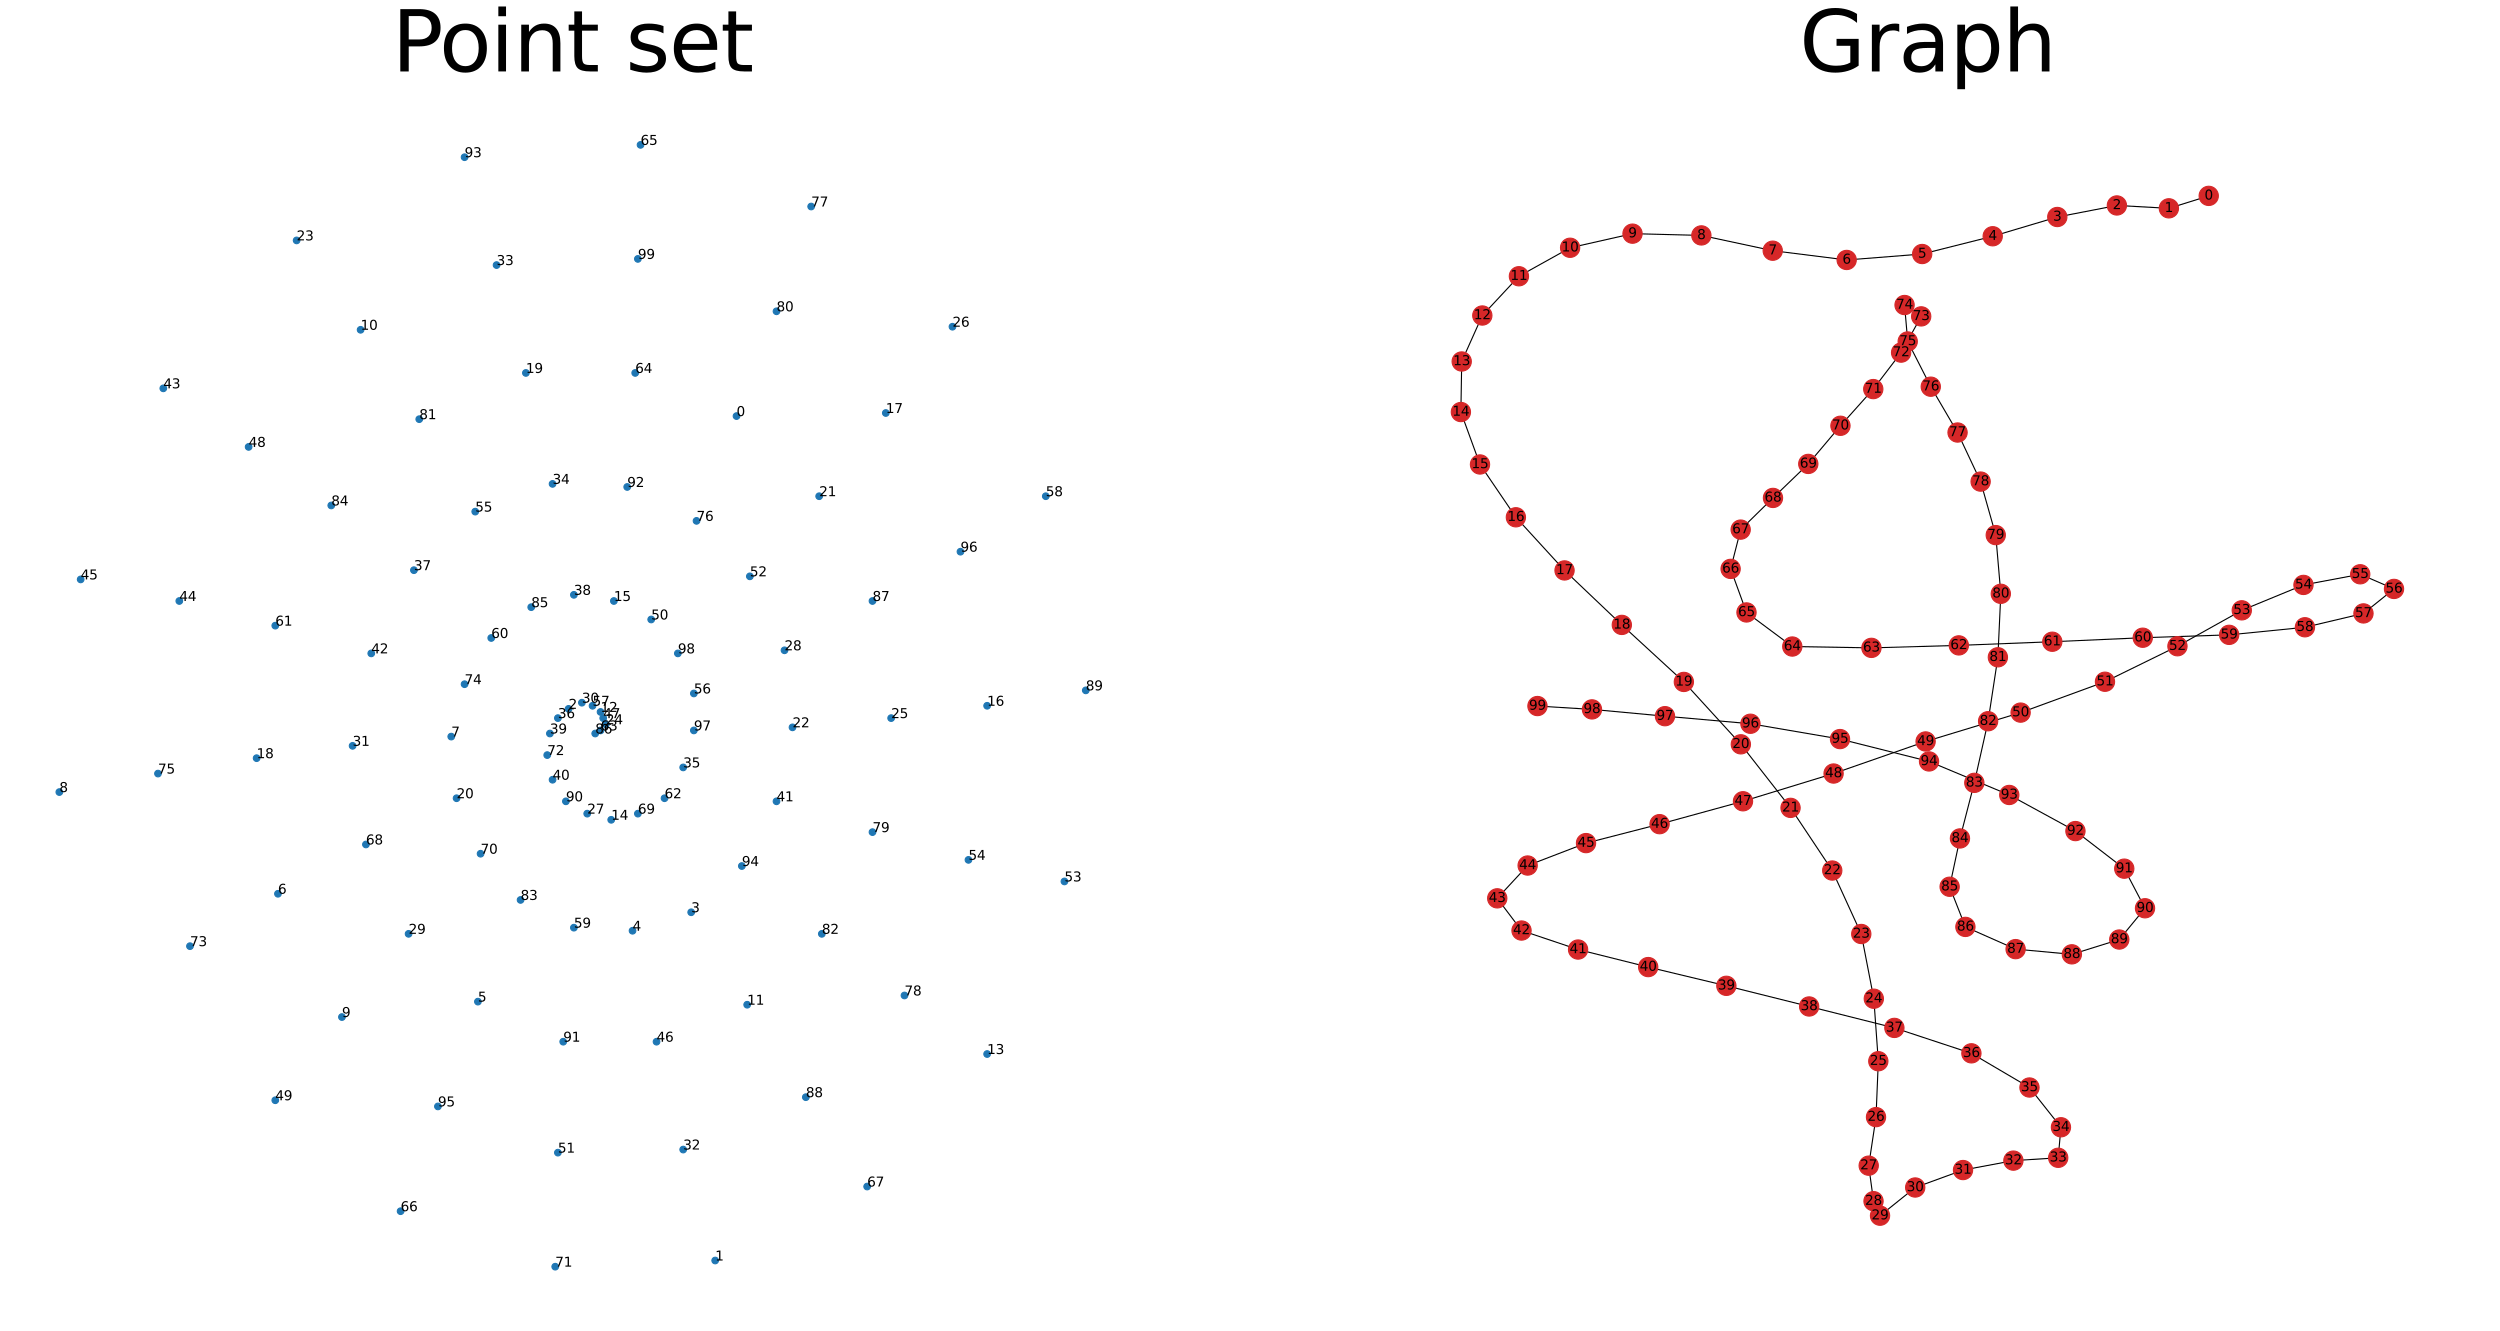 <?xml version="1.0" encoding="utf-8" standalone="no"?>
<!DOCTYPE svg PUBLIC "-//W3C//DTD SVG 1.1//EN"
  "http://www.w3.org/Graphics/SVG/1.1/DTD/svg11.dtd">
<svg xmlns:xlink="http://www.w3.org/1999/xlink" width="2246.4pt" height="1195.786pt" viewBox="0 0 2246.4 1195.786" xmlns="http://www.w3.org/2000/svg" version="1.1">
 <defs>
  <style type="text/css">*{stroke-linejoin: round; stroke-linecap: butt}</style>
 </defs>
 <g id="figure_1">
  <g id="patch_1">
   <path d="M 0 1195.786 
L 2246.4 1195.786 
L 2246.4 0 
L 0 0 
z
" style="fill: #ffffff"/>
  </g>
  <g id="axes_1">
   <g id="PathCollection_1">
    <defs>
     <path id="m58e1797cdb" d="M 0 3 
C 0.796 3 1.559 2.684 2.121 2.121 
C 2.684 1.559 3 0.796 3 0 
C 3 -0.796 2.684 -1.559 2.121 -2.121 
C 1.559 -2.684 0.796 -3 0 -3 
C -0.796 -3 -1.559 -2.684 -2.121 -2.121 
C -2.684 -1.559 -3 -0.796 -3 0 
C -3 0.796 -2.684 1.559 -2.121 2.121 
C -1.559 2.684 -0.796 3 0 3 
z
" style="stroke: #1f77b4"/>
    </defs>
    <g clip-path="url(#pdd8b718d13)">
     <use xlink:href="#m58e1797cdb" x="661.803" y="373.878" style="fill: #1f77b4; stroke: #1f77b4"/>
     <use xlink:href="#m58e1797cdb" x="642.638" y="1132.647" style="fill: #1f77b4; stroke: #1f77b4"/>
     <use xlink:href="#m58e1797cdb" x="510.879" y="636.955" style="fill: #1f77b4; stroke: #1f77b4"/>
     <use xlink:href="#m58e1797cdb" x="621.078" y="819.724" style="fill: #1f77b4; stroke: #1f77b4"/>
     <use xlink:href="#m58e1797cdb" x="568.374" y="836.34" style="fill: #1f77b4; stroke: #1f77b4"/>
     <use xlink:href="#m58e1797cdb" x="429.428" y="900.032" style="fill: #1f77b4; stroke: #1f77b4"/>
     <use xlink:href="#m58e1797cdb" x="249.757" y="803.109" style="fill: #1f77b4; stroke: #1f77b4"/>
     <use xlink:href="#m58e1797cdb" x="405.472" y="661.878" style="fill: #1f77b4; stroke: #1f77b4"/>
     <use xlink:href="#m58e1797cdb" x="53.316" y="711.724" style="fill: #1f77b4; stroke: #1f77b4"/>
     <use xlink:href="#m58e1797cdb" x="307.252" y="913.878" style="fill: #1f77b4; stroke: #1f77b4"/>
     <use xlink:href="#m58e1797cdb" x="324.021" y="296.34" style="fill: #1f77b4; stroke: #1f77b4"/>
     <use xlink:href="#m58e1797cdb" x="671.386" y="902.801" style="fill: #1f77b4; stroke: #1f77b4"/>
     <use xlink:href="#m58e1797cdb" x="539.627" y="639.724" style="fill: #1f77b4; stroke: #1f77b4"/>
     <use xlink:href="#m58e1797cdb" x="886.992" y="947.109" style="fill: #1f77b4; stroke: #1f77b4"/>
     <use xlink:href="#m58e1797cdb" x="549.209" y="736.647" style="fill: #1f77b4; stroke: #1f77b4"/>
     <use xlink:href="#m58e1797cdb" x="551.605" y="540.032" style="fill: #1f77b4; stroke: #1f77b4"/>
     <use xlink:href="#m58e1797cdb" x="886.992" y="634.186" style="fill: #1f77b4; stroke: #1f77b4"/>
     <use xlink:href="#m58e1797cdb" x="795.958" y="371.109" style="fill: #1f77b4; stroke: #1f77b4"/>
     <use xlink:href="#m58e1797cdb" x="230.592" y="681.263" style="fill: #1f77b4; stroke: #1f77b4"/>
     <use xlink:href="#m58e1797cdb" x="472.549" y="335.109" style="fill: #1f77b4; stroke: #1f77b4"/>
     <use xlink:href="#m58e1797cdb" x="410.263" y="717.263" style="fill: #1f77b4; stroke: #1f77b4"/>
     <use xlink:href="#m58e1797cdb" x="736.068" y="445.878" style="fill: #1f77b4; stroke: #1f77b4"/>
     <use xlink:href="#m58e1797cdb" x="712.111" y="653.571" style="fill: #1f77b4; stroke: #1f77b4"/>
     <use xlink:href="#m58e1797cdb" x="266.526" y="216.032" style="fill: #1f77b4; stroke: #1f77b4"/>
     <use xlink:href="#m58e1797cdb" x="544.418" y="650.801" style="fill: #1f77b4; stroke: #1f77b4"/>
     <use xlink:href="#m58e1797cdb" x="800.749" y="645.263" style="fill: #1f77b4; stroke: #1f77b4"/>
     <use xlink:href="#m58e1797cdb" x="855.849" y="293.571" style="fill: #1f77b4; stroke: #1f77b4"/>
     <use xlink:href="#m58e1797cdb" x="527.649" y="731.109" style="fill: #1f77b4; stroke: #1f77b4"/>
     <use xlink:href="#m58e1797cdb" x="704.925" y="584.34" style="fill: #1f77b4; stroke: #1f77b4"/>
     <use xlink:href="#m58e1797cdb" x="367.142" y="839.109" style="fill: #1f77b4; stroke: #1f77b4"/>
     <use xlink:href="#m58e1797cdb" x="522.857" y="631.417" style="fill: #1f77b4; stroke: #1f77b4"/>
     <use xlink:href="#m58e1797cdb" x="316.834" y="670.186" style="fill: #1f77b4; stroke: #1f77b4"/>
     <use xlink:href="#m58e1797cdb" x="613.891" y="1032.955" style="fill: #1f77b4; stroke: #1f77b4"/>
     <use xlink:href="#m58e1797cdb" x="446.198" y="238.186" style="fill: #1f77b4; stroke: #1f77b4"/>
     <use xlink:href="#m58e1797cdb" x="496.506" y="434.801" style="fill: #1f77b4; stroke: #1f77b4"/>
     <use xlink:href="#m58e1797cdb" x="613.891" y="689.571" style="fill: #1f77b4; stroke: #1f77b4"/>
     <use xlink:href="#m58e1797cdb" x="501.297" y="645.263" style="fill: #1f77b4; stroke: #1f77b4"/>
     <use xlink:href="#m58e1797cdb" x="371.933" y="512.34" style="fill: #1f77b4; stroke: #1f77b4"/>
     <use xlink:href="#m58e1797cdb" x="515.671" y="534.494" style="fill: #1f77b4; stroke: #1f77b4"/>
     <use xlink:href="#m58e1797cdb" x="494.11" y="659.109" style="fill: #1f77b4; stroke: #1f77b4"/>
     <use xlink:href="#m58e1797cdb" x="496.506" y="700.647" style="fill: #1f77b4; stroke: #1f77b4"/>
     <use xlink:href="#m58e1797cdb" x="697.738" y="720.032" style="fill: #1f77b4; stroke: #1f77b4"/>
     <use xlink:href="#m58e1797cdb" x="333.603" y="587.109" style="fill: #1f77b4; stroke: #1f77b4"/>
     <use xlink:href="#m58e1797cdb" x="146.745" y="348.955" style="fill: #1f77b4; stroke: #1f77b4"/>
     <use xlink:href="#m58e1797cdb" x="161.119" y="540.032" style="fill: #1f77b4; stroke: #1f77b4"/>
     <use xlink:href="#m58e1797cdb" x="72.481" y="520.647" style="fill: #1f77b4; stroke: #1f77b4"/>
     <use xlink:href="#m58e1797cdb" x="589.935" y="936.032" style="fill: #1f77b4; stroke: #1f77b4"/>
     <use xlink:href="#m58e1797cdb" x="542.022" y="645.263" style="fill: #1f77b4; stroke: #1f77b4"/>
     <use xlink:href="#m58e1797cdb" x="223.405" y="401.571" style="fill: #1f77b4; stroke: #1f77b4"/>
     <use xlink:href="#m58e1797cdb" x="247.361" y="988.647" style="fill: #1f77b4; stroke: #1f77b4"/>
     <use xlink:href="#m58e1797cdb" x="585.144" y="556.647" style="fill: #1f77b4; stroke: #1f77b4"/>
     <use xlink:href="#m58e1797cdb" x="501.297" y="1035.724" style="fill: #1f77b4; stroke: #1f77b4"/>
     <use xlink:href="#m58e1797cdb" x="673.782" y="517.878" style="fill: #1f77b4; stroke: #1f77b4"/>
     <use xlink:href="#m58e1797cdb" x="956.465" y="792.032" style="fill: #1f77b4; stroke: #1f77b4"/>
     <use xlink:href="#m58e1797cdb" x="870.222" y="772.647" style="fill: #1f77b4; stroke: #1f77b4"/>
     <use xlink:href="#m58e1797cdb" x="427.033" y="459.724" style="fill: #1f77b4; stroke: #1f77b4"/>
     <use xlink:href="#m58e1797cdb" x="623.473" y="623.109" style="fill: #1f77b4; stroke: #1f77b4"/>
     <use xlink:href="#m58e1797cdb" x="532.44" y="634.186" style="fill: #1f77b4; stroke: #1f77b4"/>
     <use xlink:href="#m58e1797cdb" x="939.695" y="445.878" style="fill: #1f77b4; stroke: #1f77b4"/>
     <use xlink:href="#m58e1797cdb" x="515.671" y="833.571" style="fill: #1f77b4; stroke: #1f77b4"/>
     <use xlink:href="#m58e1797cdb" x="441.406" y="573.263" style="fill: #1f77b4; stroke: #1f77b4"/>
     <use xlink:href="#m58e1797cdb" x="247.361" y="562.186" style="fill: #1f77b4; stroke: #1f77b4"/>
     <use xlink:href="#m58e1797cdb" x="597.122" y="717.263" style="fill: #1f77b4; stroke: #1f77b4"/>
     <use xlink:href="#m58e1797cdb" x="539.627" y="656.34" style="fill: #1f77b4; stroke: #1f77b4"/>
     <use xlink:href="#m58e1797cdb" x="570.77" y="335.109" style="fill: #1f77b4; stroke: #1f77b4"/>
     <use xlink:href="#m58e1797cdb" x="575.561" y="130.186" style="fill: #1f77b4; stroke: #1f77b4"/>
     <use xlink:href="#m58e1797cdb" x="359.955" y="1088.34" style="fill: #1f77b4; stroke: #1f77b4"/>
     <use xlink:href="#m58e1797cdb" x="779.189" y="1066.186" style="fill: #1f77b4; stroke: #1f77b4"/>
     <use xlink:href="#m58e1797cdb" x="328.812" y="758.801" style="fill: #1f77b4; stroke: #1f77b4"/>
     <use xlink:href="#m58e1797cdb" x="573.165" y="731.109" style="fill: #1f77b4; stroke: #1f77b4"/>
     <use xlink:href="#m58e1797cdb" x="431.824" y="767.109" style="fill: #1f77b4; stroke: #1f77b4"/>
     <use xlink:href="#m58e1797cdb" x="498.901" y="1138.186" style="fill: #1f77b4; stroke: #1f77b4"/>
     <use xlink:href="#m58e1797cdb" x="491.714" y="678.494" style="fill: #1f77b4; stroke: #1f77b4"/>
     <use xlink:href="#m58e1797cdb" x="170.701" y="850.186" style="fill: #1f77b4; stroke: #1f77b4"/>
     <use xlink:href="#m58e1797cdb" x="417.45" y="614.801" style="fill: #1f77b4; stroke: #1f77b4"/>
     <use xlink:href="#m58e1797cdb" x="141.954" y="695.109" style="fill: #1f77b4; stroke: #1f77b4"/>
     <use xlink:href="#m58e1797cdb" x="625.869" y="468.032" style="fill: #1f77b4; stroke: #1f77b4"/>
     <use xlink:href="#m58e1797cdb" x="728.881" y="185.571" style="fill: #1f77b4; stroke: #1f77b4"/>
     <use xlink:href="#m58e1797cdb" x="812.728" y="894.494" style="fill: #1f77b4; stroke: #1f77b4"/>
     <use xlink:href="#m58e1797cdb" x="783.98" y="747.724" style="fill: #1f77b4; stroke: #1f77b4"/>
     <use xlink:href="#m58e1797cdb" x="697.738" y="279.724" style="fill: #1f77b4; stroke: #1f77b4"/>
     <use xlink:href="#m58e1797cdb" x="376.725" y="376.647" style="fill: #1f77b4; stroke: #1f77b4"/>
     <use xlink:href="#m58e1797cdb" x="738.463" y="839.109" style="fill: #1f77b4; stroke: #1f77b4"/>
     <use xlink:href="#m58e1797cdb" x="467.758" y="808.647" style="fill: #1f77b4; stroke: #1f77b4"/>
     <use xlink:href="#m58e1797cdb" x="297.669" y="454.186" style="fill: #1f77b4; stroke: #1f77b4"/>
     <use xlink:href="#m58e1797cdb" x="477.341" y="545.571" style="fill: #1f77b4; stroke: #1f77b4"/>
     <use xlink:href="#m58e1797cdb" x="534.836" y="659.109" style="fill: #1f77b4; stroke: #1f77b4"/>
     <use xlink:href="#m58e1797cdb" x="783.98" y="540.032" style="fill: #1f77b4; stroke: #1f77b4"/>
     <use xlink:href="#m58e1797cdb" x="724.09" y="985.878" style="fill: #1f77b4; stroke: #1f77b4"/>
     <use xlink:href="#m58e1797cdb" x="975.63" y="620.34" style="fill: #1f77b4; stroke: #1f77b4"/>
     <use xlink:href="#m58e1797cdb" x="508.484" y="720.032" style="fill: #1f77b4; stroke: #1f77b4"/>
     <use xlink:href="#m58e1797cdb" x="506.088" y="936.032" style="fill: #1f77b4; stroke: #1f77b4"/>
     <use xlink:href="#m58e1797cdb" x="563.583" y="437.571" style="fill: #1f77b4; stroke: #1f77b4"/>
     <use xlink:href="#m58e1797cdb" x="417.45" y="141.263" style="fill: #1f77b4; stroke: #1f77b4"/>
     <use xlink:href="#m58e1797cdb" x="666.595" y="778.186" style="fill: #1f77b4; stroke: #1f77b4"/>
     <use xlink:href="#m58e1797cdb" x="393.494" y="994.186" style="fill: #1f77b4; stroke: #1f77b4"/>
     <use xlink:href="#m58e1797cdb" x="863.036" y="495.724" style="fill: #1f77b4; stroke: #1f77b4"/>
     <use xlink:href="#m58e1797cdb" x="623.473" y="656.34" style="fill: #1f77b4; stroke: #1f77b4"/>
     <use xlink:href="#m58e1797cdb" x="609.1" y="587.109" style="fill: #1f77b4; stroke: #1f77b4"/>
     <use xlink:href="#m58e1797cdb" x="573.165" y="232.647" style="fill: #1f77b4; stroke: #1f77b4"/>
    </g>
   </g>
   <g id="text_1">
    <!-- 0 -->
    <g transform="translate(661.803 373.878) scale(0.12 -0.12)">
     <defs>
      <path id="DejaVuSans-30" d="M 2034 4250 
Q 1547 4250 1301 3770 
Q 1056 3291 1056 2328 
Q 1056 1369 1301 889 
Q 1547 409 2034 409 
Q 2525 409 2770 889 
Q 3016 1369 3016 2328 
Q 3016 3291 2770 3770 
Q 2525 4250 2034 4250 
z
M 2034 4750 
Q 2819 4750 3233 4129 
Q 3647 3509 3647 2328 
Q 3647 1150 3233 529 
Q 2819 -91 2034 -91 
Q 1250 -91 836 529 
Q 422 1150 422 2328 
Q 422 3509 836 4129 
Q 1250 4750 2034 4750 
z
" transform="scale(0.016)"/>
     </defs>
     <use xlink:href="#DejaVuSans-30"/>
    </g>
   </g>
   <g id="text_2">
    <!-- 1 -->
    <g transform="translate(642.638 1132.647) scale(0.12 -0.12)">
     <defs>
      <path id="DejaVuSans-31" d="M 794 531 
L 1825 531 
L 1825 4091 
L 703 3866 
L 703 4441 
L 1819 4666 
L 2450 4666 
L 2450 531 
L 3481 531 
L 3481 0 
L 794 0 
L 794 531 
z
" transform="scale(0.016)"/>
     </defs>
     <use xlink:href="#DejaVuSans-31"/>
    </g>
   </g>
   <g id="text_3">
    <!-- 2 -->
    <g transform="translate(510.879 636.955) scale(0.12 -0.12)">
     <defs>
      <path id="DejaVuSans-32" d="M 1228 531 
L 3431 531 
L 3431 0 
L 469 0 
L 469 531 
Q 828 903 1448 1529 
Q 2069 2156 2228 2338 
Q 2531 2678 2651 2914 
Q 2772 3150 2772 3378 
Q 2772 3750 2511 3984 
Q 2250 4219 1831 4219 
Q 1534 4219 1204 4116 
Q 875 4013 500 3803 
L 500 4441 
Q 881 4594 1212 4672 
Q 1544 4750 1819 4750 
Q 2544 4750 2975 4387 
Q 3406 4025 3406 3419 
Q 3406 3131 3298 2873 
Q 3191 2616 2906 2266 
Q 2828 2175 2409 1742 
Q 1991 1309 1228 531 
z
" transform="scale(0.016)"/>
     </defs>
     <use xlink:href="#DejaVuSans-32"/>
    </g>
   </g>
   <g id="text_4">
    <!-- 3 -->
    <g transform="translate(621.078 819.724) scale(0.12 -0.12)">
     <defs>
      <path id="DejaVuSans-33" d="M 2597 2516 
Q 3050 2419 3304 2112 
Q 3559 1806 3559 1356 
Q 3559 666 3084 287 
Q 2609 -91 1734 -91 
Q 1441 -91 1130 -33 
Q 819 25 488 141 
L 488 750 
Q 750 597 1062 519 
Q 1375 441 1716 441 
Q 2309 441 2620 675 
Q 2931 909 2931 1356 
Q 2931 1769 2642 2001 
Q 2353 2234 1838 2234 
L 1294 2234 
L 1294 2753 
L 1863 2753 
Q 2328 2753 2575 2939 
Q 2822 3125 2822 3475 
Q 2822 3834 2567 4026 
Q 2313 4219 1838 4219 
Q 1578 4219 1281 4162 
Q 984 4106 628 3988 
L 628 4550 
Q 988 4650 1302 4700 
Q 1616 4750 1894 4750 
Q 2613 4750 3031 4423 
Q 3450 4097 3450 3541 
Q 3450 3153 3228 2886 
Q 3006 2619 2597 2516 
z
" transform="scale(0.016)"/>
     </defs>
     <use xlink:href="#DejaVuSans-33"/>
    </g>
   </g>
   <g id="text_5">
    <!-- 4 -->
    <g transform="translate(568.374 836.34) scale(0.12 -0.12)">
     <defs>
      <path id="DejaVuSans-34" d="M 2419 4116 
L 825 1625 
L 2419 1625 
L 2419 4116 
z
M 2253 4666 
L 3047 4666 
L 3047 1625 
L 3713 1625 
L 3713 1100 
L 3047 1100 
L 3047 0 
L 2419 0 
L 2419 1100 
L 313 1100 
L 313 1709 
L 2253 4666 
z
" transform="scale(0.016)"/>
     </defs>
     <use xlink:href="#DejaVuSans-34"/>
    </g>
   </g>
   <g id="text_6">
    <!-- 5 -->
    <g transform="translate(429.428 900.032) scale(0.12 -0.12)">
     <defs>
      <path id="DejaVuSans-35" d="M 691 4666 
L 3169 4666 
L 3169 4134 
L 1269 4134 
L 1269 2991 
Q 1406 3038 1543 3061 
Q 1681 3084 1819 3084 
Q 2600 3084 3056 2656 
Q 3513 2228 3513 1497 
Q 3513 744 3044 326 
Q 2575 -91 1722 -91 
Q 1428 -91 1123 -41 
Q 819 9 494 109 
L 494 744 
Q 775 591 1075 516 
Q 1375 441 1709 441 
Q 2250 441 2565 725 
Q 2881 1009 2881 1497 
Q 2881 1984 2565 2268 
Q 2250 2553 1709 2553 
Q 1456 2553 1204 2497 
Q 953 2441 691 2322 
L 691 4666 
z
" transform="scale(0.016)"/>
     </defs>
     <use xlink:href="#DejaVuSans-35"/>
    </g>
   </g>
   <g id="text_7">
    <!-- 6 -->
    <g transform="translate(249.757 803.109) scale(0.12 -0.12)">
     <defs>
      <path id="DejaVuSans-36" d="M 2113 2584 
Q 1688 2584 1439 2293 
Q 1191 2003 1191 1497 
Q 1191 994 1439 701 
Q 1688 409 2113 409 
Q 2538 409 2786 701 
Q 3034 994 3034 1497 
Q 3034 2003 2786 2293 
Q 2538 2584 2113 2584 
z
M 3366 4563 
L 3366 3988 
Q 3128 4100 2886 4159 
Q 2644 4219 2406 4219 
Q 1781 4219 1451 3797 
Q 1122 3375 1075 2522 
Q 1259 2794 1537 2939 
Q 1816 3084 2150 3084 
Q 2853 3084 3261 2657 
Q 3669 2231 3669 1497 
Q 3669 778 3244 343 
Q 2819 -91 2113 -91 
Q 1303 -91 875 529 
Q 447 1150 447 2328 
Q 447 3434 972 4092 
Q 1497 4750 2381 4750 
Q 2619 4750 2861 4703 
Q 3103 4656 3366 4563 
z
" transform="scale(0.016)"/>
     </defs>
     <use xlink:href="#DejaVuSans-36"/>
    </g>
   </g>
   <g id="text_8">
    <!-- 7 -->
    <g transform="translate(405.472 661.878) scale(0.12 -0.12)">
     <defs>
      <path id="DejaVuSans-37" d="M 525 4666 
L 3525 4666 
L 3525 4397 
L 1831 0 
L 1172 0 
L 2766 4134 
L 525 4134 
L 525 4666 
z
" transform="scale(0.016)"/>
     </defs>
     <use xlink:href="#DejaVuSans-37"/>
    </g>
   </g>
   <g id="text_9">
    <!-- 8 -->
    <g transform="translate(53.316 711.724) scale(0.12 -0.12)">
     <defs>
      <path id="DejaVuSans-38" d="M 2034 2216 
Q 1584 2216 1326 1975 
Q 1069 1734 1069 1313 
Q 1069 891 1326 650 
Q 1584 409 2034 409 
Q 2484 409 2743 651 
Q 3003 894 3003 1313 
Q 3003 1734 2745 1975 
Q 2488 2216 2034 2216 
z
M 1403 2484 
Q 997 2584 770 2862 
Q 544 3141 544 3541 
Q 544 4100 942 4425 
Q 1341 4750 2034 4750 
Q 2731 4750 3128 4425 
Q 3525 4100 3525 3541 
Q 3525 3141 3298 2862 
Q 3072 2584 2669 2484 
Q 3125 2378 3379 2068 
Q 3634 1759 3634 1313 
Q 3634 634 3220 271 
Q 2806 -91 2034 -91 
Q 1263 -91 848 271 
Q 434 634 434 1313 
Q 434 1759 690 2068 
Q 947 2378 1403 2484 
z
M 1172 3481 
Q 1172 3119 1398 2916 
Q 1625 2713 2034 2713 
Q 2441 2713 2670 2916 
Q 2900 3119 2900 3481 
Q 2900 3844 2670 4047 
Q 2441 4250 2034 4250 
Q 1625 4250 1398 4047 
Q 1172 3844 1172 3481 
z
" transform="scale(0.016)"/>
     </defs>
     <use xlink:href="#DejaVuSans-38"/>
    </g>
   </g>
   <g id="text_10">
    <!-- 9 -->
    <g transform="translate(307.252 913.878) scale(0.12 -0.12)">
     <defs>
      <path id="DejaVuSans-39" d="M 703 97 
L 703 672 
Q 941 559 1184 500 
Q 1428 441 1663 441 
Q 2288 441 2617 861 
Q 2947 1281 2994 2138 
Q 2813 1869 2534 1725 
Q 2256 1581 1919 1581 
Q 1219 1581 811 2004 
Q 403 2428 403 3163 
Q 403 3881 828 4315 
Q 1253 4750 1959 4750 
Q 2769 4750 3195 4129 
Q 3622 3509 3622 2328 
Q 3622 1225 3098 567 
Q 2575 -91 1691 -91 
Q 1453 -91 1209 -44 
Q 966 3 703 97 
z
M 1959 2075 
Q 2384 2075 2632 2365 
Q 2881 2656 2881 3163 
Q 2881 3666 2632 3958 
Q 2384 4250 1959 4250 
Q 1534 4250 1286 3958 
Q 1038 3666 1038 3163 
Q 1038 2656 1286 2365 
Q 1534 2075 1959 2075 
z
" transform="scale(0.016)"/>
     </defs>
     <use xlink:href="#DejaVuSans-39"/>
    </g>
   </g>
   <g id="text_11">
    <!-- 10 -->
    <g transform="translate(324.021 296.34) scale(0.12 -0.12)">
     <use xlink:href="#DejaVuSans-31"/>
     <use xlink:href="#DejaVuSans-30" x="63.623"/>
    </g>
   </g>
   <g id="text_12">
    <!-- 11 -->
    <g transform="translate(671.386 902.801) scale(0.12 -0.12)">
     <use xlink:href="#DejaVuSans-31"/>
     <use xlink:href="#DejaVuSans-31" x="63.623"/>
    </g>
   </g>
   <g id="text_13">
    <!-- 12 -->
    <g transform="translate(539.627 639.724) scale(0.12 -0.12)">
     <use xlink:href="#DejaVuSans-31"/>
     <use xlink:href="#DejaVuSans-32" x="63.623"/>
    </g>
   </g>
   <g id="text_14">
    <!-- 13 -->
    <g transform="translate(886.992 947.109) scale(0.12 -0.12)">
     <use xlink:href="#DejaVuSans-31"/>
     <use xlink:href="#DejaVuSans-33" x="63.623"/>
    </g>
   </g>
   <g id="text_15">
    <!-- 14 -->
    <g transform="translate(549.209 736.647) scale(0.12 -0.12)">
     <use xlink:href="#DejaVuSans-31"/>
     <use xlink:href="#DejaVuSans-34" x="63.623"/>
    </g>
   </g>
   <g id="text_16">
    <!-- 15 -->
    <g transform="translate(551.605 540.032) scale(0.12 -0.12)">
     <use xlink:href="#DejaVuSans-31"/>
     <use xlink:href="#DejaVuSans-35" x="63.623"/>
    </g>
   </g>
   <g id="text_17">
    <!-- 16 -->
    <g transform="translate(886.992 634.186) scale(0.12 -0.12)">
     <use xlink:href="#DejaVuSans-31"/>
     <use xlink:href="#DejaVuSans-36" x="63.623"/>
    </g>
   </g>
   <g id="text_18">
    <!-- 17 -->
    <g transform="translate(795.958 371.109) scale(0.12 -0.12)">
     <use xlink:href="#DejaVuSans-31"/>
     <use xlink:href="#DejaVuSans-37" x="63.623"/>
    </g>
   </g>
   <g id="text_19">
    <!-- 18 -->
    <g transform="translate(230.592 681.263) scale(0.12 -0.12)">
     <use xlink:href="#DejaVuSans-31"/>
     <use xlink:href="#DejaVuSans-38" x="63.623"/>
    </g>
   </g>
   <g id="text_20">
    <!-- 19 -->
    <g transform="translate(472.549 335.109) scale(0.12 -0.12)">
     <use xlink:href="#DejaVuSans-31"/>
     <use xlink:href="#DejaVuSans-39" x="63.623"/>
    </g>
   </g>
   <g id="text_21">
    <!-- 20 -->
    <g transform="translate(410.263 717.263) scale(0.12 -0.12)">
     <use xlink:href="#DejaVuSans-32"/>
     <use xlink:href="#DejaVuSans-30" x="63.623"/>
    </g>
   </g>
   <g id="text_22">
    <!-- 21 -->
    <g transform="translate(736.068 445.878) scale(0.12 -0.12)">
     <use xlink:href="#DejaVuSans-32"/>
     <use xlink:href="#DejaVuSans-31" x="63.623"/>
    </g>
   </g>
   <g id="text_23">
    <!-- 22 -->
    <g transform="translate(712.111 653.571) scale(0.12 -0.12)">
     <use xlink:href="#DejaVuSans-32"/>
     <use xlink:href="#DejaVuSans-32" x="63.623"/>
    </g>
   </g>
   <g id="text_24">
    <!-- 23 -->
    <g transform="translate(266.526 216.032) scale(0.12 -0.12)">
     <use xlink:href="#DejaVuSans-32"/>
     <use xlink:href="#DejaVuSans-33" x="63.623"/>
    </g>
   </g>
   <g id="text_25">
    <!-- 24 -->
    <g transform="translate(544.418 650.801) scale(0.12 -0.12)">
     <use xlink:href="#DejaVuSans-32"/>
     <use xlink:href="#DejaVuSans-34" x="63.623"/>
    </g>
   </g>
   <g id="text_26">
    <!-- 25 -->
    <g transform="translate(800.749 645.263) scale(0.12 -0.12)">
     <use xlink:href="#DejaVuSans-32"/>
     <use xlink:href="#DejaVuSans-35" x="63.623"/>
    </g>
   </g>
   <g id="text_27">
    <!-- 26 -->
    <g transform="translate(855.849 293.571) scale(0.12 -0.12)">
     <use xlink:href="#DejaVuSans-32"/>
     <use xlink:href="#DejaVuSans-36" x="63.623"/>
    </g>
   </g>
   <g id="text_28">
    <!-- 27 -->
    <g transform="translate(527.649 731.109) scale(0.12 -0.12)">
     <use xlink:href="#DejaVuSans-32"/>
     <use xlink:href="#DejaVuSans-37" x="63.623"/>
    </g>
   </g>
   <g id="text_29">
    <!-- 28 -->
    <g transform="translate(704.925 584.34) scale(0.12 -0.12)">
     <use xlink:href="#DejaVuSans-32"/>
     <use xlink:href="#DejaVuSans-38" x="63.623"/>
    </g>
   </g>
   <g id="text_30">
    <!-- 29 -->
    <g transform="translate(367.142 839.109) scale(0.12 -0.12)">
     <use xlink:href="#DejaVuSans-32"/>
     <use xlink:href="#DejaVuSans-39" x="63.623"/>
    </g>
   </g>
   <g id="text_31">
    <!-- 30 -->
    <g transform="translate(522.857 631.417) scale(0.12 -0.12)">
     <use xlink:href="#DejaVuSans-33"/>
     <use xlink:href="#DejaVuSans-30" x="63.623"/>
    </g>
   </g>
   <g id="text_32">
    <!-- 31 -->
    <g transform="translate(316.834 670.186) scale(0.12 -0.12)">
     <use xlink:href="#DejaVuSans-33"/>
     <use xlink:href="#DejaVuSans-31" x="63.623"/>
    </g>
   </g>
   <g id="text_33">
    <!-- 32 -->
    <g transform="translate(613.891 1032.955) scale(0.12 -0.12)">
     <use xlink:href="#DejaVuSans-33"/>
     <use xlink:href="#DejaVuSans-32" x="63.623"/>
    </g>
   </g>
   <g id="text_34">
    <!-- 33 -->
    <g transform="translate(446.198 238.186) scale(0.12 -0.12)">
     <use xlink:href="#DejaVuSans-33"/>
     <use xlink:href="#DejaVuSans-33" x="63.623"/>
    </g>
   </g>
   <g id="text_35">
    <!-- 34 -->
    <g transform="translate(496.506 434.801) scale(0.12 -0.12)">
     <use xlink:href="#DejaVuSans-33"/>
     <use xlink:href="#DejaVuSans-34" x="63.623"/>
    </g>
   </g>
   <g id="text_36">
    <!-- 35 -->
    <g transform="translate(613.891 689.571) scale(0.12 -0.12)">
     <use xlink:href="#DejaVuSans-33"/>
     <use xlink:href="#DejaVuSans-35" x="63.623"/>
    </g>
   </g>
   <g id="text_37">
    <!-- 36 -->
    <g transform="translate(501.297 645.263) scale(0.12 -0.12)">
     <use xlink:href="#DejaVuSans-33"/>
     <use xlink:href="#DejaVuSans-36" x="63.623"/>
    </g>
   </g>
   <g id="text_38">
    <!-- 37 -->
    <g transform="translate(371.933 512.34) scale(0.12 -0.12)">
     <use xlink:href="#DejaVuSans-33"/>
     <use xlink:href="#DejaVuSans-37" x="63.623"/>
    </g>
   </g>
   <g id="text_39">
    <!-- 38 -->
    <g transform="translate(515.671 534.494) scale(0.12 -0.12)">
     <use xlink:href="#DejaVuSans-33"/>
     <use xlink:href="#DejaVuSans-38" x="63.623"/>
    </g>
   </g>
   <g id="text_40">
    <!-- 39 -->
    <g transform="translate(494.11 659.109) scale(0.12 -0.12)">
     <use xlink:href="#DejaVuSans-33"/>
     <use xlink:href="#DejaVuSans-39" x="63.623"/>
    </g>
   </g>
   <g id="text_41">
    <!-- 40 -->
    <g transform="translate(496.506 700.647) scale(0.12 -0.12)">
     <use xlink:href="#DejaVuSans-34"/>
     <use xlink:href="#DejaVuSans-30" x="63.623"/>
    </g>
   </g>
   <g id="text_42">
    <!-- 41 -->
    <g transform="translate(697.738 720.032) scale(0.12 -0.12)">
     <use xlink:href="#DejaVuSans-34"/>
     <use xlink:href="#DejaVuSans-31" x="63.623"/>
    </g>
   </g>
   <g id="text_43">
    <!-- 42 -->
    <g transform="translate(333.603 587.109) scale(0.12 -0.12)">
     <use xlink:href="#DejaVuSans-34"/>
     <use xlink:href="#DejaVuSans-32" x="63.623"/>
    </g>
   </g>
   <g id="text_44">
    <!-- 43 -->
    <g transform="translate(146.745 348.955) scale(0.12 -0.12)">
     <use xlink:href="#DejaVuSans-34"/>
     <use xlink:href="#DejaVuSans-33" x="63.623"/>
    </g>
   </g>
   <g id="text_45">
    <!-- 44 -->
    <g transform="translate(161.119 540.032) scale(0.12 -0.12)">
     <use xlink:href="#DejaVuSans-34"/>
     <use xlink:href="#DejaVuSans-34" x="63.623"/>
    </g>
   </g>
   <g id="text_46">
    <!-- 45 -->
    <g transform="translate(72.481 520.647) scale(0.12 -0.12)">
     <use xlink:href="#DejaVuSans-34"/>
     <use xlink:href="#DejaVuSans-35" x="63.623"/>
    </g>
   </g>
   <g id="text_47">
    <!-- 46 -->
    <g transform="translate(589.935 936.032) scale(0.12 -0.12)">
     <use xlink:href="#DejaVuSans-34"/>
     <use xlink:href="#DejaVuSans-36" x="63.623"/>
    </g>
   </g>
   <g id="text_48">
    <!-- 47 -->
    <g transform="translate(542.022 645.263) scale(0.12 -0.12)">
     <use xlink:href="#DejaVuSans-34"/>
     <use xlink:href="#DejaVuSans-37" x="63.623"/>
    </g>
   </g>
   <g id="text_49">
    <!-- 48 -->
    <g transform="translate(223.405 401.571) scale(0.12 -0.12)">
     <use xlink:href="#DejaVuSans-34"/>
     <use xlink:href="#DejaVuSans-38" x="63.623"/>
    </g>
   </g>
   <g id="text_50">
    <!-- 49 -->
    <g transform="translate(247.361 988.647) scale(0.12 -0.12)">
     <use xlink:href="#DejaVuSans-34"/>
     <use xlink:href="#DejaVuSans-39" x="63.623"/>
    </g>
   </g>
   <g id="text_51">
    <!-- 50 -->
    <g transform="translate(585.144 556.647) scale(0.12 -0.12)">
     <use xlink:href="#DejaVuSans-35"/>
     <use xlink:href="#DejaVuSans-30" x="63.623"/>
    </g>
   </g>
   <g id="text_52">
    <!-- 51 -->
    <g transform="translate(501.297 1035.724) scale(0.12 -0.12)">
     <use xlink:href="#DejaVuSans-35"/>
     <use xlink:href="#DejaVuSans-31" x="63.623"/>
    </g>
   </g>
   <g id="text_53">
    <!-- 52 -->
    <g transform="translate(673.782 517.878) scale(0.12 -0.12)">
     <use xlink:href="#DejaVuSans-35"/>
     <use xlink:href="#DejaVuSans-32" x="63.623"/>
    </g>
   </g>
   <g id="text_54">
    <!-- 53 -->
    <g transform="translate(956.465 792.032) scale(0.12 -0.12)">
     <use xlink:href="#DejaVuSans-35"/>
     <use xlink:href="#DejaVuSans-33" x="63.623"/>
    </g>
   </g>
   <g id="text_55">
    <!-- 54 -->
    <g transform="translate(870.222 772.647) scale(0.12 -0.12)">
     <use xlink:href="#DejaVuSans-35"/>
     <use xlink:href="#DejaVuSans-34" x="63.623"/>
    </g>
   </g>
   <g id="text_56">
    <!-- 55 -->
    <g transform="translate(427.033 459.724) scale(0.12 -0.12)">
     <use xlink:href="#DejaVuSans-35"/>
     <use xlink:href="#DejaVuSans-35" x="63.623"/>
    </g>
   </g>
   <g id="text_57">
    <!-- 56 -->
    <g transform="translate(623.473 623.109) scale(0.12 -0.12)">
     <use xlink:href="#DejaVuSans-35"/>
     <use xlink:href="#DejaVuSans-36" x="63.623"/>
    </g>
   </g>
   <g id="text_58">
    <!-- 57 -->
    <g transform="translate(532.44 634.186) scale(0.12 -0.12)">
     <use xlink:href="#DejaVuSans-35"/>
     <use xlink:href="#DejaVuSans-37" x="63.623"/>
    </g>
   </g>
   <g id="text_59">
    <!-- 58 -->
    <g transform="translate(939.695 445.878) scale(0.12 -0.12)">
     <use xlink:href="#DejaVuSans-35"/>
     <use xlink:href="#DejaVuSans-38" x="63.623"/>
    </g>
   </g>
   <g id="text_60">
    <!-- 59 -->
    <g transform="translate(515.671 833.571) scale(0.12 -0.12)">
     <use xlink:href="#DejaVuSans-35"/>
     <use xlink:href="#DejaVuSans-39" x="63.623"/>
    </g>
   </g>
   <g id="text_61">
    <!-- 60 -->
    <g transform="translate(441.406 573.263) scale(0.12 -0.12)">
     <use xlink:href="#DejaVuSans-36"/>
     <use xlink:href="#DejaVuSans-30" x="63.623"/>
    </g>
   </g>
   <g id="text_62">
    <!-- 61 -->
    <g transform="translate(247.361 562.186) scale(0.12 -0.12)">
     <use xlink:href="#DejaVuSans-36"/>
     <use xlink:href="#DejaVuSans-31" x="63.623"/>
    </g>
   </g>
   <g id="text_63">
    <!-- 62 -->
    <g transform="translate(597.122 717.263) scale(0.12 -0.12)">
     <use xlink:href="#DejaVuSans-36"/>
     <use xlink:href="#DejaVuSans-32" x="63.623"/>
    </g>
   </g>
   <g id="text_64">
    <!-- 63 -->
    <g transform="translate(539.627 656.34) scale(0.12 -0.12)">
     <use xlink:href="#DejaVuSans-36"/>
     <use xlink:href="#DejaVuSans-33" x="63.623"/>
    </g>
   </g>
   <g id="text_65">
    <!-- 64 -->
    <g transform="translate(570.77 335.109) scale(0.12 -0.12)">
     <use xlink:href="#DejaVuSans-36"/>
     <use xlink:href="#DejaVuSans-34" x="63.623"/>
    </g>
   </g>
   <g id="text_66">
    <!-- 65 -->
    <g transform="translate(575.561 130.186) scale(0.12 -0.12)">
     <use xlink:href="#DejaVuSans-36"/>
     <use xlink:href="#DejaVuSans-35" x="63.623"/>
    </g>
   </g>
   <g id="text_67">
    <!-- 66 -->
    <g transform="translate(359.955 1088.34) scale(0.12 -0.12)">
     <use xlink:href="#DejaVuSans-36"/>
     <use xlink:href="#DejaVuSans-36" x="63.623"/>
    </g>
   </g>
   <g id="text_68">
    <!-- 67 -->
    <g transform="translate(779.189 1066.186) scale(0.12 -0.12)">
     <use xlink:href="#DejaVuSans-36"/>
     <use xlink:href="#DejaVuSans-37" x="63.623"/>
    </g>
   </g>
   <g id="text_69">
    <!-- 68 -->
    <g transform="translate(328.812 758.801) scale(0.12 -0.12)">
     <use xlink:href="#DejaVuSans-36"/>
     <use xlink:href="#DejaVuSans-38" x="63.623"/>
    </g>
   </g>
   <g id="text_70">
    <!-- 69 -->
    <g transform="translate(573.165 731.109) scale(0.12 -0.12)">
     <use xlink:href="#DejaVuSans-36"/>
     <use xlink:href="#DejaVuSans-39" x="63.623"/>
    </g>
   </g>
   <g id="text_71">
    <!-- 70 -->
    <g transform="translate(431.824 767.109) scale(0.12 -0.12)">
     <use xlink:href="#DejaVuSans-37"/>
     <use xlink:href="#DejaVuSans-30" x="63.623"/>
    </g>
   </g>
   <g id="text_72">
    <!-- 71 -->
    <g transform="translate(498.901 1138.186) scale(0.12 -0.12)">
     <use xlink:href="#DejaVuSans-37"/>
     <use xlink:href="#DejaVuSans-31" x="63.623"/>
    </g>
   </g>
   <g id="text_73">
    <!-- 72 -->
    <g transform="translate(491.714 678.494) scale(0.12 -0.12)">
     <use xlink:href="#DejaVuSans-37"/>
     <use xlink:href="#DejaVuSans-32" x="63.623"/>
    </g>
   </g>
   <g id="text_74">
    <!-- 73 -->
    <g transform="translate(170.701 850.186) scale(0.12 -0.12)">
     <use xlink:href="#DejaVuSans-37"/>
     <use xlink:href="#DejaVuSans-33" x="63.623"/>
    </g>
   </g>
   <g id="text_75">
    <!-- 74 -->
    <g transform="translate(417.45 614.801) scale(0.12 -0.12)">
     <use xlink:href="#DejaVuSans-37"/>
     <use xlink:href="#DejaVuSans-34" x="63.623"/>
    </g>
   </g>
   <g id="text_76">
    <!-- 75 -->
    <g transform="translate(141.954 695.109) scale(0.12 -0.12)">
     <use xlink:href="#DejaVuSans-37"/>
     <use xlink:href="#DejaVuSans-35" x="63.623"/>
    </g>
   </g>
   <g id="text_77">
    <!-- 76 -->
    <g transform="translate(625.869 468.032) scale(0.12 -0.12)">
     <use xlink:href="#DejaVuSans-37"/>
     <use xlink:href="#DejaVuSans-36" x="63.623"/>
    </g>
   </g>
   <g id="text_78">
    <!-- 77 -->
    <g transform="translate(728.881 185.571) scale(0.12 -0.12)">
     <use xlink:href="#DejaVuSans-37"/>
     <use xlink:href="#DejaVuSans-37" x="63.623"/>
    </g>
   </g>
   <g id="text_79">
    <!-- 78 -->
    <g transform="translate(812.728 894.494) scale(0.12 -0.12)">
     <use xlink:href="#DejaVuSans-37"/>
     <use xlink:href="#DejaVuSans-38" x="63.623"/>
    </g>
   </g>
   <g id="text_80">
    <!-- 79 -->
    <g transform="translate(783.98 747.724) scale(0.12 -0.12)">
     <use xlink:href="#DejaVuSans-37"/>
     <use xlink:href="#DejaVuSans-39" x="63.623"/>
    </g>
   </g>
   <g id="text_81">
    <!-- 80 -->
    <g transform="translate(697.738 279.724) scale(0.12 -0.12)">
     <use xlink:href="#DejaVuSans-38"/>
     <use xlink:href="#DejaVuSans-30" x="63.623"/>
    </g>
   </g>
   <g id="text_82">
    <!-- 81 -->
    <g transform="translate(376.725 376.647) scale(0.12 -0.12)">
     <use xlink:href="#DejaVuSans-38"/>
     <use xlink:href="#DejaVuSans-31" x="63.623"/>
    </g>
   </g>
   <g id="text_83">
    <!-- 82 -->
    <g transform="translate(738.463 839.109) scale(0.12 -0.12)">
     <use xlink:href="#DejaVuSans-38"/>
     <use xlink:href="#DejaVuSans-32" x="63.623"/>
    </g>
   </g>
   <g id="text_84">
    <!-- 83 -->
    <g transform="translate(467.758 808.647) scale(0.12 -0.12)">
     <use xlink:href="#DejaVuSans-38"/>
     <use xlink:href="#DejaVuSans-33" x="63.623"/>
    </g>
   </g>
   <g id="text_85">
    <!-- 84 -->
    <g transform="translate(297.669 454.186) scale(0.12 -0.12)">
     <use xlink:href="#DejaVuSans-38"/>
     <use xlink:href="#DejaVuSans-34" x="63.623"/>
    </g>
   </g>
   <g id="text_86">
    <!-- 85 -->
    <g transform="translate(477.341 545.571) scale(0.12 -0.12)">
     <use xlink:href="#DejaVuSans-38"/>
     <use xlink:href="#DejaVuSans-35" x="63.623"/>
    </g>
   </g>
   <g id="text_87">
    <!-- 86 -->
    <g transform="translate(534.836 659.109) scale(0.12 -0.12)">
     <use xlink:href="#DejaVuSans-38"/>
     <use xlink:href="#DejaVuSans-36" x="63.623"/>
    </g>
   </g>
   <g id="text_88">
    <!-- 87 -->
    <g transform="translate(783.98 540.032) scale(0.12 -0.12)">
     <use xlink:href="#DejaVuSans-38"/>
     <use xlink:href="#DejaVuSans-37" x="63.623"/>
    </g>
   </g>
   <g id="text_89">
    <!-- 88 -->
    <g transform="translate(724.09 985.878) scale(0.12 -0.12)">
     <use xlink:href="#DejaVuSans-38"/>
     <use xlink:href="#DejaVuSans-38" x="63.623"/>
    </g>
   </g>
   <g id="text_90">
    <!-- 89 -->
    <g transform="translate(975.63 620.34) scale(0.12 -0.12)">
     <use xlink:href="#DejaVuSans-38"/>
     <use xlink:href="#DejaVuSans-39" x="63.623"/>
    </g>
   </g>
   <g id="text_91">
    <!-- 90 -->
    <g transform="translate(508.484 720.032) scale(0.12 -0.12)">
     <use xlink:href="#DejaVuSans-39"/>
     <use xlink:href="#DejaVuSans-30" x="63.623"/>
    </g>
   </g>
   <g id="text_92">
    <!-- 91 -->
    <g transform="translate(506.088 936.032) scale(0.12 -0.12)">
     <use xlink:href="#DejaVuSans-39"/>
     <use xlink:href="#DejaVuSans-31" x="63.623"/>
    </g>
   </g>
   <g id="text_93">
    <!-- 92 -->
    <g transform="translate(563.583 437.571) scale(0.12 -0.12)">
     <use xlink:href="#DejaVuSans-39"/>
     <use xlink:href="#DejaVuSans-32" x="63.623"/>
    </g>
   </g>
   <g id="text_94">
    <!-- 93 -->
    <g transform="translate(417.45 141.263) scale(0.12 -0.12)">
     <use xlink:href="#DejaVuSans-39"/>
     <use xlink:href="#DejaVuSans-33" x="63.623"/>
    </g>
   </g>
   <g id="text_95">
    <!-- 94 -->
    <g transform="translate(666.595 778.186) scale(0.12 -0.12)">
     <use xlink:href="#DejaVuSans-39"/>
     <use xlink:href="#DejaVuSans-34" x="63.623"/>
    </g>
   </g>
   <g id="text_96">
    <!-- 95 -->
    <g transform="translate(393.494 994.186) scale(0.12 -0.12)">
     <use xlink:href="#DejaVuSans-39"/>
     <use xlink:href="#DejaVuSans-35" x="63.623"/>
    </g>
   </g>
   <g id="text_97">
    <!-- 96 -->
    <g transform="translate(863.036 495.724) scale(0.12 -0.12)">
     <use xlink:href="#DejaVuSans-39"/>
     <use xlink:href="#DejaVuSans-36" x="63.623"/>
    </g>
   </g>
   <g id="text_98">
    <!-- 97 -->
    <g transform="translate(623.473 656.34) scale(0.12 -0.12)">
     <use xlink:href="#DejaVuSans-39"/>
     <use xlink:href="#DejaVuSans-37" x="63.623"/>
    </g>
   </g>
   <g id="text_99">
    <!-- 98 -->
    <g transform="translate(609.1 587.109) scale(0.12 -0.12)">
     <use xlink:href="#DejaVuSans-39"/>
     <use xlink:href="#DejaVuSans-38" x="63.623"/>
    </g>
   </g>
   <g id="text_100">
    <!-- 99 -->
    <g transform="translate(573.165 232.647) scale(0.12 -0.12)">
     <use xlink:href="#DejaVuSans-39"/>
     <use xlink:href="#DejaVuSans-39" x="63.623"/>
    </g>
   </g>
   <g id="text_101">
    <!-- Point set -->
    <g transform="translate(352.162 64.188) scale(0.75 -0.75)">
     <defs>
      <path id="DejaVuSans-50" d="M 1259 4147 
L 1259 2394 
L 2053 2394 
Q 2494 2394 2734 2622 
Q 2975 2850 2975 3272 
Q 2975 3691 2734 3919 
Q 2494 4147 2053 4147 
L 1259 4147 
z
M 628 4666 
L 2053 4666 
Q 2838 4666 3239 4311 
Q 3641 3956 3641 3272 
Q 3641 2581 3239 2228 
Q 2838 1875 2053 1875 
L 1259 1875 
L 1259 0 
L 628 0 
L 628 4666 
z
" transform="scale(0.016)"/>
      <path id="DejaVuSans-6f" d="M 1959 3097 
Q 1497 3097 1228 2736 
Q 959 2375 959 1747 
Q 959 1119 1226 758 
Q 1494 397 1959 397 
Q 2419 397 2687 759 
Q 2956 1122 2956 1747 
Q 2956 2369 2687 2733 
Q 2419 3097 1959 3097 
z
M 1959 3584 
Q 2709 3584 3137 3096 
Q 3566 2609 3566 1747 
Q 3566 888 3137 398 
Q 2709 -91 1959 -91 
Q 1206 -91 779 398 
Q 353 888 353 1747 
Q 353 2609 779 3096 
Q 1206 3584 1959 3584 
z
" transform="scale(0.016)"/>
      <path id="DejaVuSans-69" d="M 603 3500 
L 1178 3500 
L 1178 0 
L 603 0 
L 603 3500 
z
M 603 4863 
L 1178 4863 
L 1178 4134 
L 603 4134 
L 603 4863 
z
" transform="scale(0.016)"/>
      <path id="DejaVuSans-6e" d="M 3513 2113 
L 3513 0 
L 2938 0 
L 2938 2094 
Q 2938 2591 2744 2837 
Q 2550 3084 2163 3084 
Q 1697 3084 1428 2787 
Q 1159 2491 1159 1978 
L 1159 0 
L 581 0 
L 581 3500 
L 1159 3500 
L 1159 2956 
Q 1366 3272 1645 3428 
Q 1925 3584 2291 3584 
Q 2894 3584 3203 3211 
Q 3513 2838 3513 2113 
z
" transform="scale(0.016)"/>
      <path id="DejaVuSans-74" d="M 1172 4494 
L 1172 3500 
L 2356 3500 
L 2356 3053 
L 1172 3053 
L 1172 1153 
Q 1172 725 1289 603 
Q 1406 481 1766 481 
L 2356 481 
L 2356 0 
L 1766 0 
Q 1100 0 847 248 
Q 594 497 594 1153 
L 594 3053 
L 172 3053 
L 172 3500 
L 594 3500 
L 594 4494 
L 1172 4494 
z
" transform="scale(0.016)"/>
      <path id="DejaVuSans-20" transform="scale(0.016)"/>
      <path id="DejaVuSans-73" d="M 2834 3397 
L 2834 2853 
Q 2591 2978 2328 3040 
Q 2066 3103 1784 3103 
Q 1356 3103 1142 2972 
Q 928 2841 928 2578 
Q 928 2378 1081 2264 
Q 1234 2150 1697 2047 
L 1894 2003 
Q 2506 1872 2764 1633 
Q 3022 1394 3022 966 
Q 3022 478 2636 193 
Q 2250 -91 1575 -91 
Q 1294 -91 989 -36 
Q 684 19 347 128 
L 347 722 
Q 666 556 975 473 
Q 1284 391 1588 391 
Q 1994 391 2212 530 
Q 2431 669 2431 922 
Q 2431 1156 2273 1281 
Q 2116 1406 1581 1522 
L 1381 1569 
Q 847 1681 609 1914 
Q 372 2147 372 2553 
Q 372 3047 722 3315 
Q 1072 3584 1716 3584 
Q 2034 3584 2315 3537 
Q 2597 3491 2834 3397 
z
" transform="scale(0.016)"/>
      <path id="DejaVuSans-65" d="M 3597 1894 
L 3597 1613 
L 953 1613 
Q 991 1019 1311 708 
Q 1631 397 2203 397 
Q 2534 397 2845 478 
Q 3156 559 3463 722 
L 3463 178 
Q 3153 47 2828 -22 
Q 2503 -91 2169 -91 
Q 1331 -91 842 396 
Q 353 884 353 1716 
Q 353 2575 817 3079 
Q 1281 3584 2069 3584 
Q 2775 3584 3186 3129 
Q 3597 2675 3597 1894 
z
M 3022 2063 
Q 3016 2534 2758 2815 
Q 2500 3097 2075 3097 
Q 1594 3097 1305 2825 
Q 1016 2553 972 2059 
L 3022 2063 
z
" transform="scale(0.016)"/>
     </defs>
     <use xlink:href="#DejaVuSans-50"/>
     <use xlink:href="#DejaVuSans-6f" x="56.678"/>
     <use xlink:href="#DejaVuSans-69" x="117.859"/>
     <use xlink:href="#DejaVuSans-6e" x="145.643"/>
     <use xlink:href="#DejaVuSans-74" x="209.021"/>
     <use xlink:href="#DejaVuSans-20" x="248.23"/>
     <use xlink:href="#DejaVuSans-73" x="280.018"/>
     <use xlink:href="#DejaVuSans-65" x="332.117"/>
     <use xlink:href="#DejaVuSans-74" x="393.641"/>
    </g>
   </g>
  </g>
  <g id="axes_2">
   <g id="LineCollection_1">
    <path d="M 1984.675 176.004 
L 1948.863 187.192 
" clip-path="url(#p3db9e83252)" style="fill: none; stroke: #000000"/>
    <path d="M 1948.863 187.192 
L 1902.153 184.617 
" clip-path="url(#p3db9e83252)" style="fill: none; stroke: #000000"/>
    <path d="M 1902.153 184.617 
L 1848.605 194.988 
" clip-path="url(#p3db9e83252)" style="fill: none; stroke: #000000"/>
    <path d="M 1848.605 194.988 
L 1790.57 212.288 
" clip-path="url(#p3db9e83252)" style="fill: none; stroke: #000000"/>
    <path d="M 1790.57 212.288 
L 1727.197 228.246 
" clip-path="url(#p3db9e83252)" style="fill: none; stroke: #000000"/>
    <path d="M 1727.197 228.246 
L 1659.339 233.589 
" clip-path="url(#p3db9e83252)" style="fill: none; stroke: #000000"/>
    <path d="M 1659.339 233.589 
L 1592.909 225.27 
" clip-path="url(#p3db9e83252)" style="fill: none; stroke: #000000"/>
    <path d="M 1592.909 225.27 
L 1528.787 211.535 
" clip-path="url(#p3db9e83252)" style="fill: none; stroke: #000000"/>
    <path d="M 1528.787 211.535 
L 1466.918 209.95 
" clip-path="url(#p3db9e83252)" style="fill: none; stroke: #000000"/>
    <path d="M 1466.918 209.95 
L 1410.834 222.63 
" clip-path="url(#p3db9e83252)" style="fill: none; stroke: #000000"/>
    <path d="M 1410.834 222.63 
L 1364.831 248.229 
" clip-path="url(#p3db9e83252)" style="fill: none; stroke: #000000"/>
    <path d="M 1364.831 248.229 
L 1331.954 283.504 
" clip-path="url(#p3db9e83252)" style="fill: none; stroke: #000000"/>
    <path d="M 1331.954 283.504 
L 1313.435 324.819 
" clip-path="url(#p3db9e83252)" style="fill: none; stroke: #000000"/>
    <path d="M 1313.435 324.819 
L 1312.694 370.241 
" clip-path="url(#p3db9e83252)" style="fill: none; stroke: #000000"/>
    <path d="M 1312.694 370.241 
L 1329.87 417.356 
" clip-path="url(#p3db9e83252)" style="fill: none; stroke: #000000"/>
    <path d="M 1329.87 417.356 
L 1362.111 464.808 
" clip-path="url(#p3db9e83252)" style="fill: none; stroke: #000000"/>
    <path d="M 1362.111 464.808 
L 1405.838 512.573 
" clip-path="url(#p3db9e83252)" style="fill: none; stroke: #000000"/>
    <path d="M 1405.838 512.573 
L 1457.307 561.514 
" clip-path="url(#p3db9e83252)" style="fill: none; stroke: #000000"/>
    <path d="M 1457.307 561.514 
L 1513.053 612.759 
" clip-path="url(#p3db9e83252)" style="fill: none; stroke: #000000"/>
    <path d="M 1513.053 612.759 
L 1564.257 668.815 
" clip-path="url(#p3db9e83252)" style="fill: none; stroke: #000000"/>
    <path d="M 1564.257 668.815 
L 1608.915 725.92 
" clip-path="url(#p3db9e83252)" style="fill: none; stroke: #000000"/>
    <path d="M 1608.915 725.92 
L 1646.392 782.226 
" clip-path="url(#p3db9e83252)" style="fill: none; stroke: #000000"/>
    <path d="M 1646.392 782.226 
L 1672.469 839.245 
" clip-path="url(#p3db9e83252)" style="fill: none; stroke: #000000"/>
    <path d="M 1672.469 839.245 
L 1683.741 897.405 
" clip-path="url(#p3db9e83252)" style="fill: none; stroke: #000000"/>
    <path d="M 1683.741 897.405 
L 1687.777 953.569 
" clip-path="url(#p3db9e83252)" style="fill: none; stroke: #000000"/>
    <path d="M 1687.777 953.569 
L 1685.71 1003.797 
" clip-path="url(#p3db9e83252)" style="fill: none; stroke: #000000"/>
    <path d="M 1685.71 1003.797 
L 1679.141 1047.423 
" clip-path="url(#p3db9e83252)" style="fill: none; stroke: #000000"/>
    <path d="M 1679.141 1047.423 
L 1683.476 1079.326 
" clip-path="url(#p3db9e83252)" style="fill: none; stroke: #000000"/>
    <path d="M 1683.476 1079.326 
L 1689.323 1092.368 
" clip-path="url(#p3db9e83252)" style="fill: none; stroke: #000000"/>
    <path d="M 1689.323 1092.368 
L 1720.933 1067.037 
" clip-path="url(#p3db9e83252)" style="fill: none; stroke: #000000"/>
    <path d="M 1720.933 1067.037 
L 1763.891 1051.358 
" clip-path="url(#p3db9e83252)" style="fill: none; stroke: #000000"/>
    <path d="M 1763.891 1051.358 
L 1809.157 1042.887 
" clip-path="url(#p3db9e83252)" style="fill: none; stroke: #000000"/>
    <path d="M 1809.157 1042.887 
L 1849.423 1040.345 
" clip-path="url(#p3db9e83252)" style="fill: none; stroke: #000000"/>
    <path d="M 1849.423 1040.345 
L 1851.883 1012.92 
" clip-path="url(#p3db9e83252)" style="fill: none; stroke: #000000"/>
    <path d="M 1851.883 1012.92 
L 1823.605 977.188 
" clip-path="url(#p3db9e83252)" style="fill: none; stroke: #000000"/>
    <path d="M 1823.605 977.188 
L 1771.426 946.478 
" clip-path="url(#p3db9e83252)" style="fill: none; stroke: #000000"/>
    <path d="M 1771.426 946.478 
L 1702.224 923.636 
" clip-path="url(#p3db9e83252)" style="fill: none; stroke: #000000"/>
    <path d="M 1702.224 923.636 
L 1625.617 904.378 
" clip-path="url(#p3db9e83252)" style="fill: none; stroke: #000000"/>
    <path d="M 1625.617 904.378 
L 1551.238 885.813 
" clip-path="url(#p3db9e83252)" style="fill: none; stroke: #000000"/>
    <path d="M 1551.238 885.813 
L 1481.005 868.977 
" clip-path="url(#p3db9e83252)" style="fill: none; stroke: #000000"/>
    <path d="M 1481.005 868.977 
L 1417.997 853.218 
" clip-path="url(#p3db9e83252)" style="fill: none; stroke: #000000"/>
    <path d="M 1417.997 853.218 
L 1367.181 836.143 
" clip-path="url(#p3db9e83252)" style="fill: none; stroke: #000000"/>
    <path d="M 1367.181 836.143 
L 1345.358 807.21 
" clip-path="url(#p3db9e83252)" style="fill: none; stroke: #000000"/>
    <path d="M 1345.358 807.21 
L 1372.678 777.727 
" clip-path="url(#p3db9e83252)" style="fill: none; stroke: #000000"/>
    <path d="M 1372.678 777.727 
L 1425.14 757.572 
" clip-path="url(#p3db9e83252)" style="fill: none; stroke: #000000"/>
    <path d="M 1425.14 757.572 
L 1491.231 740.557 
" clip-path="url(#p3db9e83252)" style="fill: none; stroke: #000000"/>
    <path d="M 1491.231 740.557 
L 1566.19 719.99 
" clip-path="url(#p3db9e83252)" style="fill: none; stroke: #000000"/>
    <path d="M 1566.19 719.99 
L 1647.588 695.061 
" clip-path="url(#p3db9e83252)" style="fill: none; stroke: #000000"/>
    <path d="M 1647.588 695.061 
L 1730.279 666.252 
" clip-path="url(#p3db9e83252)" style="fill: none; stroke: #000000"/>
    <path d="M 1730.279 666.252 
L 1815.65 640.324 
" clip-path="url(#p3db9e83252)" style="fill: none; stroke: #000000"/>
    <path d="M 1815.65 640.324 
L 1891.453 612.587 
" clip-path="url(#p3db9e83252)" style="fill: none; stroke: #000000"/>
    <path d="M 1891.453 612.587 
L 1956.565 580.679 
" clip-path="url(#p3db9e83252)" style="fill: none; stroke: #000000"/>
    <path d="M 1956.565 580.679 
L 2014.373 548.417 
" clip-path="url(#p3db9e83252)" style="fill: none; stroke: #000000"/>
    <path d="M 2014.373 548.417 
L 2069.811 525.587 
" clip-path="url(#p3db9e83252)" style="fill: none; stroke: #000000"/>
    <path d="M 2069.811 525.587 
L 2120.803 516.017 
" clip-path="url(#p3db9e83252)" style="fill: none; stroke: #000000"/>
    <path d="M 2120.803 516.017 
L 2151.161 529.183 
" clip-path="url(#p3db9e83252)" style="fill: none; stroke: #000000"/>
    <path d="M 2151.161 529.183 
L 2123.721 551.195 
" clip-path="url(#p3db9e83252)" style="fill: none; stroke: #000000"/>
    <path d="M 2123.721 551.195 
L 2071.133 563.636 
" clip-path="url(#p3db9e83252)" style="fill: none; stroke: #000000"/>
    <path d="M 2071.133 563.636 
L 2003.031 570.45 
" clip-path="url(#p3db9e83252)" style="fill: none; stroke: #000000"/>
    <path d="M 2003.031 570.45 
L 1925.405 573.034 
" clip-path="url(#p3db9e83252)" style="fill: none; stroke: #000000"/>
    <path d="M 1925.405 573.034 
L 1844.115 576.634 
" clip-path="url(#p3db9e83252)" style="fill: none; stroke: #000000"/>
    <path d="M 1844.115 576.634 
L 1760.119 579.924 
" clip-path="url(#p3db9e83252)" style="fill: none; stroke: #000000"/>
    <path d="M 1760.119 579.924 
L 1681.604 582.15 
" clip-path="url(#p3db9e83252)" style="fill: none; stroke: #000000"/>
    <path d="M 1681.604 582.15 
L 1610.481 580.946 
" clip-path="url(#p3db9e83252)" style="fill: none; stroke: #000000"/>
    <path d="M 1610.481 580.946 
L 1569.332 550.322 
" clip-path="url(#p3db9e83252)" style="fill: none; stroke: #000000"/>
    <path d="M 1569.332 550.322 
L 1555.07 511.178 
" clip-path="url(#p3db9e83252)" style="fill: none; stroke: #000000"/>
    <path d="M 1555.07 511.178 
L 1564.102 475.88 
" clip-path="url(#p3db9e83252)" style="fill: none; stroke: #000000"/>
    <path d="M 1564.102 475.88 
L 1593.134 447.416 
" clip-path="url(#p3db9e83252)" style="fill: none; stroke: #000000"/>
    <path d="M 1593.134 447.416 
L 1624.85 416.855 
" clip-path="url(#p3db9e83252)" style="fill: none; stroke: #000000"/>
    <path d="M 1624.85 416.855 
L 1653.757 382.588 
" clip-path="url(#p3db9e83252)" style="fill: none; stroke: #000000"/>
    <path d="M 1653.757 382.588 
L 1683.245 349.614 
" clip-path="url(#p3db9e83252)" style="fill: none; stroke: #000000"/>
    <path d="M 1683.245 349.614 
L 1708.258 316.836 
" clip-path="url(#p3db9e83252)" style="fill: none; stroke: #000000"/>
    <path d="M 1708.258 316.836 
L 1726.309 284.288 
" clip-path="url(#p3db9e83252)" style="fill: none; stroke: #000000"/>
    <path d="M 1726.309 284.288 
L 1711.358 274.076 
" clip-path="url(#p3db9e83252)" style="fill: none; stroke: #000000"/>
    <path d="M 1711.358 274.076 
L 1714.202 306.835 
" clip-path="url(#p3db9e83252)" style="fill: none; stroke: #000000"/>
    <path d="M 1714.202 306.835 
L 1734.917 347.471 
" clip-path="url(#p3db9e83252)" style="fill: none; stroke: #000000"/>
    <path d="M 1734.917 347.471 
L 1758.982 388.647 
" clip-path="url(#p3db9e83252)" style="fill: none; stroke: #000000"/>
    <path d="M 1758.982 388.647 
L 1779.713 432.735 
" clip-path="url(#p3db9e83252)" style="fill: none; stroke: #000000"/>
    <path d="M 1779.713 432.735 
L 1793.311 480.824 
" clip-path="url(#p3db9e83252)" style="fill: none; stroke: #000000"/>
    <path d="M 1793.311 480.824 
L 1797.849 533.568 
" clip-path="url(#p3db9e83252)" style="fill: none; stroke: #000000"/>
    <path d="M 1797.849 533.568 
L 1795.212 590.608 
" clip-path="url(#p3db9e83252)" style="fill: none; stroke: #000000"/>
    <path d="M 1795.212 590.608 
L 1786.435 648.061 
" clip-path="url(#p3db9e83252)" style="fill: none; stroke: #000000"/>
    <path d="M 1786.435 648.061 
L 1774.048 703.44 
" clip-path="url(#p3db9e83252)" style="fill: none; stroke: #000000"/>
    <path d="M 1774.048 703.44 
L 1761.141 753.393 
" clip-path="url(#p3db9e83252)" style="fill: none; stroke: #000000"/>
    <path d="M 1761.141 753.393 
L 1751.863 796.793 
" clip-path="url(#p3db9e83252)" style="fill: none; stroke: #000000"/>
    <path d="M 1751.863 796.793 
L 1766.037 832.873 
" clip-path="url(#p3db9e83252)" style="fill: none; stroke: #000000"/>
    <path d="M 1766.037 832.873 
L 1811.146 852.847 
" clip-path="url(#p3db9e83252)" style="fill: none; stroke: #000000"/>
    <path d="M 1811.146 852.847 
L 1861.696 857.523 
" clip-path="url(#p3db9e83252)" style="fill: none; stroke: #000000"/>
    <path d="M 1861.696 857.523 
L 1904.292 844.224 
" clip-path="url(#p3db9e83252)" style="fill: none; stroke: #000000"/>
    <path d="M 1904.292 844.224 
L 1927.426 816.128 
" clip-path="url(#p3db9e83252)" style="fill: none; stroke: #000000"/>
    <path d="M 1927.426 816.128 
L 1908.781 780.546 
" clip-path="url(#p3db9e83252)" style="fill: none; stroke: #000000"/>
    <path d="M 1908.781 780.546 
L 1864.91 746.766 
" clip-path="url(#p3db9e83252)" style="fill: none; stroke: #000000"/>
    <path d="M 1864.91 746.766 
L 1805.45 714.328 
" clip-path="url(#p3db9e83252)" style="fill: none; stroke: #000000"/>
    <path d="M 1805.45 714.328 
L 1733.354 684.199 
" clip-path="url(#p3db9e83252)" style="fill: none; stroke: #000000"/>
    <path d="M 1733.354 684.199 
L 1653.359 664.104 
" clip-path="url(#p3db9e83252)" style="fill: none; stroke: #000000"/>
    <path d="M 1653.359 664.104 
L 1572.889 650.329 
" clip-path="url(#p3db9e83252)" style="fill: none; stroke: #000000"/>
    <path d="M 1572.889 650.329 
L 1496.085 643.534 
" clip-path="url(#p3db9e83252)" style="fill: none; stroke: #000000"/>
    <path d="M 1496.085 643.534 
L 1430.482 637.437 
" clip-path="url(#p3db9e83252)" style="fill: none; stroke: #000000"/>
    <path d="M 1430.482 637.437 
L 1381.503 634.422 
" clip-path="url(#p3db9e83252)" style="fill: none; stroke: #000000"/>
   </g>
   <g id="PathCollection_2">
    <defs>
     <path id="m1a8320ec01" d="M 0 8.66 
C 2.297 8.66 4.5 7.748 6.124 6.124 
C 7.748 4.5 8.66 2.297 8.66 0 
C 8.66 -2.297 7.748 -4.5 6.124 -6.124 
C 4.5 -7.748 2.297 -8.66 0 -8.66 
C -2.297 -8.66 -4.5 -7.748 -6.124 -6.124 
C -7.748 -4.5 -8.66 -2.297 -8.66 0 
C -8.66 2.297 -7.748 4.5 -6.124 6.124 
C -4.5 7.748 -2.297 8.66 0 8.66 
z
" style="stroke: #d62728"/>
    </defs>
    <g clip-path="url(#p3db9e83252)">
     <use xlink:href="#m1a8320ec01" x="1984.675" y="176.004" style="fill: #d62728; stroke: #d62728"/>
     <use xlink:href="#m1a8320ec01" x="1948.863" y="187.192" style="fill: #d62728; stroke: #d62728"/>
     <use xlink:href="#m1a8320ec01" x="1902.153" y="184.617" style="fill: #d62728; stroke: #d62728"/>
     <use xlink:href="#m1a8320ec01" x="1848.605" y="194.988" style="fill: #d62728; stroke: #d62728"/>
     <use xlink:href="#m1a8320ec01" x="1790.57" y="212.288" style="fill: #d62728; stroke: #d62728"/>
     <use xlink:href="#m1a8320ec01" x="1727.197" y="228.246" style="fill: #d62728; stroke: #d62728"/>
     <use xlink:href="#m1a8320ec01" x="1659.339" y="233.589" style="fill: #d62728; stroke: #d62728"/>
     <use xlink:href="#m1a8320ec01" x="1592.909" y="225.27" style="fill: #d62728; stroke: #d62728"/>
     <use xlink:href="#m1a8320ec01" x="1528.787" y="211.535" style="fill: #d62728; stroke: #d62728"/>
     <use xlink:href="#m1a8320ec01" x="1466.918" y="209.95" style="fill: #d62728; stroke: #d62728"/>
     <use xlink:href="#m1a8320ec01" x="1410.834" y="222.63" style="fill: #d62728; stroke: #d62728"/>
     <use xlink:href="#m1a8320ec01" x="1364.831" y="248.229" style="fill: #d62728; stroke: #d62728"/>
     <use xlink:href="#m1a8320ec01" x="1331.954" y="283.504" style="fill: #d62728; stroke: #d62728"/>
     <use xlink:href="#m1a8320ec01" x="1313.435" y="324.819" style="fill: #d62728; stroke: #d62728"/>
     <use xlink:href="#m1a8320ec01" x="1312.694" y="370.241" style="fill: #d62728; stroke: #d62728"/>
     <use xlink:href="#m1a8320ec01" x="1329.87" y="417.356" style="fill: #d62728; stroke: #d62728"/>
     <use xlink:href="#m1a8320ec01" x="1362.111" y="464.808" style="fill: #d62728; stroke: #d62728"/>
     <use xlink:href="#m1a8320ec01" x="1405.838" y="512.573" style="fill: #d62728; stroke: #d62728"/>
     <use xlink:href="#m1a8320ec01" x="1457.307" y="561.514" style="fill: #d62728; stroke: #d62728"/>
     <use xlink:href="#m1a8320ec01" x="1513.053" y="612.759" style="fill: #d62728; stroke: #d62728"/>
     <use xlink:href="#m1a8320ec01" x="1564.257" y="668.815" style="fill: #d62728; stroke: #d62728"/>
     <use xlink:href="#m1a8320ec01" x="1608.915" y="725.92" style="fill: #d62728; stroke: #d62728"/>
     <use xlink:href="#m1a8320ec01" x="1646.392" y="782.226" style="fill: #d62728; stroke: #d62728"/>
     <use xlink:href="#m1a8320ec01" x="1672.469" y="839.245" style="fill: #d62728; stroke: #d62728"/>
     <use xlink:href="#m1a8320ec01" x="1683.741" y="897.405" style="fill: #d62728; stroke: #d62728"/>
     <use xlink:href="#m1a8320ec01" x="1687.777" y="953.569" style="fill: #d62728; stroke: #d62728"/>
     <use xlink:href="#m1a8320ec01" x="1685.71" y="1003.797" style="fill: #d62728; stroke: #d62728"/>
     <use xlink:href="#m1a8320ec01" x="1679.141" y="1047.423" style="fill: #d62728; stroke: #d62728"/>
     <use xlink:href="#m1a8320ec01" x="1683.476" y="1079.326" style="fill: #d62728; stroke: #d62728"/>
     <use xlink:href="#m1a8320ec01" x="1689.323" y="1092.368" style="fill: #d62728; stroke: #d62728"/>
     <use xlink:href="#m1a8320ec01" x="1720.933" y="1067.037" style="fill: #d62728; stroke: #d62728"/>
     <use xlink:href="#m1a8320ec01" x="1763.891" y="1051.358" style="fill: #d62728; stroke: #d62728"/>
     <use xlink:href="#m1a8320ec01" x="1809.157" y="1042.887" style="fill: #d62728; stroke: #d62728"/>
     <use xlink:href="#m1a8320ec01" x="1849.423" y="1040.345" style="fill: #d62728; stroke: #d62728"/>
     <use xlink:href="#m1a8320ec01" x="1851.883" y="1012.92" style="fill: #d62728; stroke: #d62728"/>
     <use xlink:href="#m1a8320ec01" x="1823.605" y="977.188" style="fill: #d62728; stroke: #d62728"/>
     <use xlink:href="#m1a8320ec01" x="1771.426" y="946.478" style="fill: #d62728; stroke: #d62728"/>
     <use xlink:href="#m1a8320ec01" x="1702.224" y="923.636" style="fill: #d62728; stroke: #d62728"/>
     <use xlink:href="#m1a8320ec01" x="1625.617" y="904.378" style="fill: #d62728; stroke: #d62728"/>
     <use xlink:href="#m1a8320ec01" x="1551.238" y="885.813" style="fill: #d62728; stroke: #d62728"/>
     <use xlink:href="#m1a8320ec01" x="1481.005" y="868.977" style="fill: #d62728; stroke: #d62728"/>
     <use xlink:href="#m1a8320ec01" x="1417.997" y="853.218" style="fill: #d62728; stroke: #d62728"/>
     <use xlink:href="#m1a8320ec01" x="1367.181" y="836.143" style="fill: #d62728; stroke: #d62728"/>
     <use xlink:href="#m1a8320ec01" x="1345.358" y="807.21" style="fill: #d62728; stroke: #d62728"/>
     <use xlink:href="#m1a8320ec01" x="1372.678" y="777.727" style="fill: #d62728; stroke: #d62728"/>
     <use xlink:href="#m1a8320ec01" x="1425.14" y="757.572" style="fill: #d62728; stroke: #d62728"/>
     <use xlink:href="#m1a8320ec01" x="1491.231" y="740.557" style="fill: #d62728; stroke: #d62728"/>
     <use xlink:href="#m1a8320ec01" x="1566.19" y="719.99" style="fill: #d62728; stroke: #d62728"/>
     <use xlink:href="#m1a8320ec01" x="1647.588" y="695.061" style="fill: #d62728; stroke: #d62728"/>
     <use xlink:href="#m1a8320ec01" x="1730.279" y="666.252" style="fill: #d62728; stroke: #d62728"/>
     <use xlink:href="#m1a8320ec01" x="1815.65" y="640.324" style="fill: #d62728; stroke: #d62728"/>
     <use xlink:href="#m1a8320ec01" x="1891.453" y="612.587" style="fill: #d62728; stroke: #d62728"/>
     <use xlink:href="#m1a8320ec01" x="1956.565" y="580.679" style="fill: #d62728; stroke: #d62728"/>
     <use xlink:href="#m1a8320ec01" x="2014.373" y="548.417" style="fill: #d62728; stroke: #d62728"/>
     <use xlink:href="#m1a8320ec01" x="2069.811" y="525.587" style="fill: #d62728; stroke: #d62728"/>
     <use xlink:href="#m1a8320ec01" x="2120.803" y="516.017" style="fill: #d62728; stroke: #d62728"/>
     <use xlink:href="#m1a8320ec01" x="2151.161" y="529.183" style="fill: #d62728; stroke: #d62728"/>
     <use xlink:href="#m1a8320ec01" x="2123.721" y="551.195" style="fill: #d62728; stroke: #d62728"/>
     <use xlink:href="#m1a8320ec01" x="2071.133" y="563.636" style="fill: #d62728; stroke: #d62728"/>
     <use xlink:href="#m1a8320ec01" x="2003.031" y="570.45" style="fill: #d62728; stroke: #d62728"/>
     <use xlink:href="#m1a8320ec01" x="1925.405" y="573.034" style="fill: #d62728; stroke: #d62728"/>
     <use xlink:href="#m1a8320ec01" x="1844.115" y="576.634" style="fill: #d62728; stroke: #d62728"/>
     <use xlink:href="#m1a8320ec01" x="1760.119" y="579.924" style="fill: #d62728; stroke: #d62728"/>
     <use xlink:href="#m1a8320ec01" x="1681.604" y="582.15" style="fill: #d62728; stroke: #d62728"/>
     <use xlink:href="#m1a8320ec01" x="1610.481" y="580.946" style="fill: #d62728; stroke: #d62728"/>
     <use xlink:href="#m1a8320ec01" x="1569.332" y="550.322" style="fill: #d62728; stroke: #d62728"/>
     <use xlink:href="#m1a8320ec01" x="1555.07" y="511.178" style="fill: #d62728; stroke: #d62728"/>
     <use xlink:href="#m1a8320ec01" x="1564.102" y="475.88" style="fill: #d62728; stroke: #d62728"/>
     <use xlink:href="#m1a8320ec01" x="1593.134" y="447.416" style="fill: #d62728; stroke: #d62728"/>
     <use xlink:href="#m1a8320ec01" x="1624.85" y="416.855" style="fill: #d62728; stroke: #d62728"/>
     <use xlink:href="#m1a8320ec01" x="1653.757" y="382.588" style="fill: #d62728; stroke: #d62728"/>
     <use xlink:href="#m1a8320ec01" x="1683.245" y="349.614" style="fill: #d62728; stroke: #d62728"/>
     <use xlink:href="#m1a8320ec01" x="1708.258" y="316.836" style="fill: #d62728; stroke: #d62728"/>
     <use xlink:href="#m1a8320ec01" x="1726.309" y="284.288" style="fill: #d62728; stroke: #d62728"/>
     <use xlink:href="#m1a8320ec01" x="1711.358" y="274.076" style="fill: #d62728; stroke: #d62728"/>
     <use xlink:href="#m1a8320ec01" x="1714.202" y="306.835" style="fill: #d62728; stroke: #d62728"/>
     <use xlink:href="#m1a8320ec01" x="1734.917" y="347.471" style="fill: #d62728; stroke: #d62728"/>
     <use xlink:href="#m1a8320ec01" x="1758.982" y="388.647" style="fill: #d62728; stroke: #d62728"/>
     <use xlink:href="#m1a8320ec01" x="1779.713" y="432.735" style="fill: #d62728; stroke: #d62728"/>
     <use xlink:href="#m1a8320ec01" x="1793.311" y="480.824" style="fill: #d62728; stroke: #d62728"/>
     <use xlink:href="#m1a8320ec01" x="1797.849" y="533.568" style="fill: #d62728; stroke: #d62728"/>
     <use xlink:href="#m1a8320ec01" x="1795.212" y="590.608" style="fill: #d62728; stroke: #d62728"/>
     <use xlink:href="#m1a8320ec01" x="1786.435" y="648.061" style="fill: #d62728; stroke: #d62728"/>
     <use xlink:href="#m1a8320ec01" x="1774.048" y="703.44" style="fill: #d62728; stroke: #d62728"/>
     <use xlink:href="#m1a8320ec01" x="1761.141" y="753.393" style="fill: #d62728; stroke: #d62728"/>
     <use xlink:href="#m1a8320ec01" x="1751.863" y="796.793" style="fill: #d62728; stroke: #d62728"/>
     <use xlink:href="#m1a8320ec01" x="1766.037" y="832.873" style="fill: #d62728; stroke: #d62728"/>
     <use xlink:href="#m1a8320ec01" x="1811.146" y="852.847" style="fill: #d62728; stroke: #d62728"/>
     <use xlink:href="#m1a8320ec01" x="1861.696" y="857.523" style="fill: #d62728; stroke: #d62728"/>
     <use xlink:href="#m1a8320ec01" x="1904.292" y="844.224" style="fill: #d62728; stroke: #d62728"/>
     <use xlink:href="#m1a8320ec01" x="1927.426" y="816.128" style="fill: #d62728; stroke: #d62728"/>
     <use xlink:href="#m1a8320ec01" x="1908.781" y="780.546" style="fill: #d62728; stroke: #d62728"/>
     <use xlink:href="#m1a8320ec01" x="1864.91" y="746.766" style="fill: #d62728; stroke: #d62728"/>
     <use xlink:href="#m1a8320ec01" x="1805.45" y="714.328" style="fill: #d62728; stroke: #d62728"/>
     <use xlink:href="#m1a8320ec01" x="1733.354" y="684.199" style="fill: #d62728; stroke: #d62728"/>
     <use xlink:href="#m1a8320ec01" x="1653.359" y="664.104" style="fill: #d62728; stroke: #d62728"/>
     <use xlink:href="#m1a8320ec01" x="1572.889" y="650.329" style="fill: #d62728; stroke: #d62728"/>
     <use xlink:href="#m1a8320ec01" x="1496.085" y="643.534" style="fill: #d62728; stroke: #d62728"/>
     <use xlink:href="#m1a8320ec01" x="1430.482" y="637.437" style="fill: #d62728; stroke: #d62728"/>
     <use xlink:href="#m1a8320ec01" x="1381.503" y="634.422" style="fill: #d62728; stroke: #d62728"/>
    </g>
   </g>
   <g id="text_102">
    <g clip-path="url(#p3db9e83252)">
     <!-- 0 -->
     <g transform="translate(1980.858 179.315) scale(0.12 -0.12)">
      <use xlink:href="#DejaVuSans-30"/>
     </g>
    </g>
   </g>
   <g id="text_103">
    <g clip-path="url(#p3db9e83252)">
     <!-- 1 -->
     <g transform="translate(1945.046 190.503) scale(0.12 -0.12)">
      <use xlink:href="#DejaVuSans-31"/>
     </g>
    </g>
   </g>
   <g id="text_104">
    <g clip-path="url(#p3db9e83252)">
     <!-- 2 -->
     <g transform="translate(1898.335 187.928) scale(0.12 -0.12)">
      <use xlink:href="#DejaVuSans-32"/>
     </g>
    </g>
   </g>
   <g id="text_105">
    <g clip-path="url(#p3db9e83252)">
     <!-- 3 -->
     <g transform="translate(1844.787 198.299) scale(0.12 -0.12)">
      <use xlink:href="#DejaVuSans-33"/>
     </g>
    </g>
   </g>
   <g id="text_106">
    <g clip-path="url(#p3db9e83252)">
     <!-- 4 -->
     <g transform="translate(1786.752 215.599) scale(0.12 -0.12)">
      <use xlink:href="#DejaVuSans-34"/>
     </g>
    </g>
   </g>
   <g id="text_107">
    <g clip-path="url(#p3db9e83252)">
     <!-- 5 -->
     <g transform="translate(1723.38 231.558) scale(0.12 -0.12)">
      <use xlink:href="#DejaVuSans-35"/>
     </g>
    </g>
   </g>
   <g id="text_108">
    <g clip-path="url(#p3db9e83252)">
     <!-- 6 -->
     <g transform="translate(1655.521 236.9) scale(0.12 -0.12)">
      <use xlink:href="#DejaVuSans-36"/>
     </g>
    </g>
   </g>
   <g id="text_109">
    <g clip-path="url(#p3db9e83252)">
     <!-- 7 -->
     <g transform="translate(1589.091 228.582) scale(0.12 -0.12)">
      <use xlink:href="#DejaVuSans-37"/>
     </g>
    </g>
   </g>
   <g id="text_110">
    <g clip-path="url(#p3db9e83252)">
     <!-- 8 -->
     <g transform="translate(1524.969 214.846) scale(0.12 -0.12)">
      <use xlink:href="#DejaVuSans-38"/>
     </g>
    </g>
   </g>
   <g id="text_111">
    <g clip-path="url(#p3db9e83252)">
     <!-- 9 -->
     <g transform="translate(1463.101 213.261) scale(0.12 -0.12)">
      <use xlink:href="#DejaVuSans-39"/>
     </g>
    </g>
   </g>
   <g id="text_112">
    <g clip-path="url(#p3db9e83252)">
     <!-- 10 -->
     <g transform="translate(1403.199 225.941) scale(0.12 -0.12)">
      <use xlink:href="#DejaVuSans-31"/>
      <use xlink:href="#DejaVuSans-30" x="63.623"/>
     </g>
    </g>
   </g>
   <g id="text_113">
    <g clip-path="url(#p3db9e83252)">
     <!-- 11 -->
     <g transform="translate(1357.196 251.54) scale(0.12 -0.12)">
      <use xlink:href="#DejaVuSans-31"/>
      <use xlink:href="#DejaVuSans-31" x="63.623"/>
     </g>
    </g>
   </g>
   <g id="text_114">
    <g clip-path="url(#p3db9e83252)">
     <!-- 12 -->
     <g transform="translate(1324.319 286.815) scale(0.12 -0.12)">
      <use xlink:href="#DejaVuSans-31"/>
      <use xlink:href="#DejaVuSans-32" x="63.623"/>
     </g>
    </g>
   </g>
   <g id="text_115">
    <g clip-path="url(#p3db9e83252)">
     <!-- 13 -->
     <g transform="translate(1305.8 328.13) scale(0.12 -0.12)">
      <use xlink:href="#DejaVuSans-31"/>
      <use xlink:href="#DejaVuSans-33" x="63.623"/>
     </g>
    </g>
   </g>
   <g id="text_116">
    <g clip-path="url(#p3db9e83252)">
     <!-- 14 -->
     <g transform="translate(1305.059 373.552) scale(0.12 -0.12)">
      <use xlink:href="#DejaVuSans-31"/>
      <use xlink:href="#DejaVuSans-34" x="63.623"/>
     </g>
    </g>
   </g>
   <g id="text_117">
    <g clip-path="url(#p3db9e83252)">
     <!-- 15 -->
     <g transform="translate(1322.235 420.668) scale(0.12 -0.12)">
      <use xlink:href="#DejaVuSans-31"/>
      <use xlink:href="#DejaVuSans-35" x="63.623"/>
     </g>
    </g>
   </g>
   <g id="text_118">
    <g clip-path="url(#p3db9e83252)">
     <!-- 16 -->
     <g transform="translate(1354.476 468.119) scale(0.12 -0.12)">
      <use xlink:href="#DejaVuSans-31"/>
      <use xlink:href="#DejaVuSans-36" x="63.623"/>
     </g>
    </g>
   </g>
   <g id="text_119">
    <g clip-path="url(#p3db9e83252)">
     <!-- 17 -->
     <g transform="translate(1398.203 515.885) scale(0.12 -0.12)">
      <use xlink:href="#DejaVuSans-31"/>
      <use xlink:href="#DejaVuSans-37" x="63.623"/>
     </g>
    </g>
   </g>
   <g id="text_120">
    <g clip-path="url(#p3db9e83252)">
     <!-- 18 -->
     <g transform="translate(1449.672 564.825) scale(0.12 -0.12)">
      <use xlink:href="#DejaVuSans-31"/>
      <use xlink:href="#DejaVuSans-38" x="63.623"/>
     </g>
    </g>
   </g>
   <g id="text_121">
    <g clip-path="url(#p3db9e83252)">
     <!-- 19 -->
     <g transform="translate(1505.418 616.071) scale(0.12 -0.12)">
      <use xlink:href="#DejaVuSans-31"/>
      <use xlink:href="#DejaVuSans-39" x="63.623"/>
     </g>
    </g>
   </g>
   <g id="text_122">
    <g clip-path="url(#p3db9e83252)">
     <!-- 20 -->
     <g transform="translate(1556.622 672.126) scale(0.12 -0.12)">
      <use xlink:href="#DejaVuSans-32"/>
      <use xlink:href="#DejaVuSans-30" x="63.623"/>
     </g>
    </g>
   </g>
   <g id="text_123">
    <g clip-path="url(#p3db9e83252)">
     <!-- 21 -->
     <g transform="translate(1601.28 729.232) scale(0.12 -0.12)">
      <use xlink:href="#DejaVuSans-32"/>
      <use xlink:href="#DejaVuSans-31" x="63.623"/>
     </g>
    </g>
   </g>
   <g id="text_124">
    <g clip-path="url(#p3db9e83252)">
     <!-- 22 -->
     <g transform="translate(1638.757 785.538) scale(0.12 -0.12)">
      <use xlink:href="#DejaVuSans-32"/>
      <use xlink:href="#DejaVuSans-32" x="63.623"/>
     </g>
    </g>
   </g>
   <g id="text_125">
    <g clip-path="url(#p3db9e83252)">
     <!-- 23 -->
     <g transform="translate(1664.834 842.556) scale(0.12 -0.12)">
      <use xlink:href="#DejaVuSans-32"/>
      <use xlink:href="#DejaVuSans-33" x="63.623"/>
     </g>
    </g>
   </g>
   <g id="text_126">
    <g clip-path="url(#p3db9e83252)">
     <!-- 24 -->
     <g transform="translate(1676.106 900.717) scale(0.12 -0.12)">
      <use xlink:href="#DejaVuSans-32"/>
      <use xlink:href="#DejaVuSans-34" x="63.623"/>
     </g>
    </g>
   </g>
   <g id="text_127">
    <g clip-path="url(#p3db9e83252)">
     <!-- 25 -->
     <g transform="translate(1680.142 956.881) scale(0.12 -0.12)">
      <use xlink:href="#DejaVuSans-32"/>
      <use xlink:href="#DejaVuSans-35" x="63.623"/>
     </g>
    </g>
   </g>
   <g id="text_128">
    <g clip-path="url(#p3db9e83252)">
     <!-- 26 -->
     <g transform="translate(1678.075 1007.108) scale(0.12 -0.12)">
      <use xlink:href="#DejaVuSans-32"/>
      <use xlink:href="#DejaVuSans-36" x="63.623"/>
     </g>
    </g>
   </g>
   <g id="text_129">
    <g clip-path="url(#p3db9e83252)">
     <!-- 27 -->
     <g transform="translate(1671.506 1050.734) scale(0.12 -0.12)">
      <use xlink:href="#DejaVuSans-32"/>
      <use xlink:href="#DejaVuSans-37" x="63.623"/>
     </g>
    </g>
   </g>
   <g id="text_130">
    <g clip-path="url(#p3db9e83252)">
     <!-- 28 -->
     <g transform="translate(1675.841 1082.637) scale(0.12 -0.12)">
      <use xlink:href="#DejaVuSans-32"/>
      <use xlink:href="#DejaVuSans-38" x="63.623"/>
     </g>
    </g>
   </g>
   <g id="text_131">
    <g clip-path="url(#p3db9e83252)">
     <!-- 29 -->
     <g transform="translate(1681.688 1095.679) scale(0.12 -0.12)">
      <use xlink:href="#DejaVuSans-32"/>
      <use xlink:href="#DejaVuSans-39" x="63.623"/>
     </g>
    </g>
   </g>
   <g id="text_132">
    <g clip-path="url(#p3db9e83252)">
     <!-- 30 -->
     <g transform="translate(1713.298 1070.348) scale(0.12 -0.12)">
      <use xlink:href="#DejaVuSans-33"/>
      <use xlink:href="#DejaVuSans-30" x="63.623"/>
     </g>
    </g>
   </g>
   <g id="text_133">
    <g clip-path="url(#p3db9e83252)">
     <!-- 31 -->
     <g transform="translate(1756.256 1054.669) scale(0.12 -0.12)">
      <use xlink:href="#DejaVuSans-33"/>
      <use xlink:href="#DejaVuSans-31" x="63.623"/>
     </g>
    </g>
   </g>
   <g id="text_134">
    <g clip-path="url(#p3db9e83252)">
     <!-- 32 -->
     <g transform="translate(1801.522 1046.199) scale(0.12 -0.12)">
      <use xlink:href="#DejaVuSans-33"/>
      <use xlink:href="#DejaVuSans-32" x="63.623"/>
     </g>
    </g>
   </g>
   <g id="text_135">
    <g clip-path="url(#p3db9e83252)">
     <!-- 33 -->
     <g transform="translate(1841.788 1043.656) scale(0.12 -0.12)">
      <use xlink:href="#DejaVuSans-33"/>
      <use xlink:href="#DejaVuSans-33" x="63.623"/>
     </g>
    </g>
   </g>
   <g id="text_136">
    <g clip-path="url(#p3db9e83252)">
     <!-- 34 -->
     <g transform="translate(1844.248 1016.231) scale(0.12 -0.12)">
      <use xlink:href="#DejaVuSans-33"/>
      <use xlink:href="#DejaVuSans-34" x="63.623"/>
     </g>
    </g>
   </g>
   <g id="text_137">
    <g clip-path="url(#p3db9e83252)">
     <!-- 35 -->
     <g transform="translate(1815.97 980.499) scale(0.12 -0.12)">
      <use xlink:href="#DejaVuSans-33"/>
      <use xlink:href="#DejaVuSans-35" x="63.623"/>
     </g>
    </g>
   </g>
   <g id="text_138">
    <g clip-path="url(#p3db9e83252)">
     <!-- 36 -->
     <g transform="translate(1763.791 949.789) scale(0.12 -0.12)">
      <use xlink:href="#DejaVuSans-33"/>
      <use xlink:href="#DejaVuSans-36" x="63.623"/>
     </g>
    </g>
   </g>
   <g id="text_139">
    <g clip-path="url(#p3db9e83252)">
     <!-- 37 -->
     <g transform="translate(1694.589 926.947) scale(0.12 -0.12)">
      <use xlink:href="#DejaVuSans-33"/>
      <use xlink:href="#DejaVuSans-37" x="63.623"/>
     </g>
    </g>
   </g>
   <g id="text_140">
    <g clip-path="url(#p3db9e83252)">
     <!-- 38 -->
     <g transform="translate(1617.982 907.689) scale(0.12 -0.12)">
      <use xlink:href="#DejaVuSans-33"/>
      <use xlink:href="#DejaVuSans-38" x="63.623"/>
     </g>
    </g>
   </g>
   <g id="text_141">
    <g clip-path="url(#p3db9e83252)">
     <!-- 39 -->
     <g transform="translate(1543.603 889.125) scale(0.12 -0.12)">
      <use xlink:href="#DejaVuSans-33"/>
      <use xlink:href="#DejaVuSans-39" x="63.623"/>
     </g>
    </g>
   </g>
   <g id="text_142">
    <g clip-path="url(#p3db9e83252)">
     <!-- 40 -->
     <g transform="translate(1473.37 872.288) scale(0.12 -0.12)">
      <use xlink:href="#DejaVuSans-34"/>
      <use xlink:href="#DejaVuSans-30" x="63.623"/>
     </g>
    </g>
   </g>
   <g id="text_143">
    <g clip-path="url(#p3db9e83252)">
     <!-- 41 -->
     <g transform="translate(1410.362 856.529) scale(0.12 -0.12)">
      <use xlink:href="#DejaVuSans-34"/>
      <use xlink:href="#DejaVuSans-31" x="63.623"/>
     </g>
    </g>
   </g>
   <g id="text_144">
    <g clip-path="url(#p3db9e83252)">
     <!-- 42 -->
     <g transform="translate(1359.546 839.454) scale(0.12 -0.12)">
      <use xlink:href="#DejaVuSans-34"/>
      <use xlink:href="#DejaVuSans-32" x="63.623"/>
     </g>
    </g>
   </g>
   <g id="text_145">
    <g clip-path="url(#p3db9e83252)">
     <!-- 43 -->
     <g transform="translate(1337.723 810.521) scale(0.12 -0.12)">
      <use xlink:href="#DejaVuSans-34"/>
      <use xlink:href="#DejaVuSans-33" x="63.623"/>
     </g>
    </g>
   </g>
   <g id="text_146">
    <g clip-path="url(#p3db9e83252)">
     <!-- 44 -->
     <g transform="translate(1365.043 781.038) scale(0.12 -0.12)">
      <use xlink:href="#DejaVuSans-34"/>
      <use xlink:href="#DejaVuSans-34" x="63.623"/>
     </g>
    </g>
   </g>
   <g id="text_147">
    <g clip-path="url(#p3db9e83252)">
     <!-- 45 -->
     <g transform="translate(1417.505 760.883) scale(0.12 -0.12)">
      <use xlink:href="#DejaVuSans-34"/>
      <use xlink:href="#DejaVuSans-35" x="63.623"/>
     </g>
    </g>
   </g>
   <g id="text_148">
    <g clip-path="url(#p3db9e83252)">
     <!-- 46 -->
     <g transform="translate(1483.596 743.868) scale(0.12 -0.12)">
      <use xlink:href="#DejaVuSans-34"/>
      <use xlink:href="#DejaVuSans-36" x="63.623"/>
     </g>
    </g>
   </g>
   <g id="text_149">
    <g clip-path="url(#p3db9e83252)">
     <!-- 47 -->
     <g transform="translate(1558.555 723.301) scale(0.12 -0.12)">
      <use xlink:href="#DejaVuSans-34"/>
      <use xlink:href="#DejaVuSans-37" x="63.623"/>
     </g>
    </g>
   </g>
   <g id="text_150">
    <g clip-path="url(#p3db9e83252)">
     <!-- 48 -->
     <g transform="translate(1639.953 698.372) scale(0.12 -0.12)">
      <use xlink:href="#DejaVuSans-34"/>
      <use xlink:href="#DejaVuSans-38" x="63.623"/>
     </g>
    </g>
   </g>
   <g id="text_151">
    <g clip-path="url(#p3db9e83252)">
     <!-- 49 -->
     <g transform="translate(1722.644 669.564) scale(0.12 -0.12)">
      <use xlink:href="#DejaVuSans-34"/>
      <use xlink:href="#DejaVuSans-39" x="63.623"/>
     </g>
    </g>
   </g>
   <g id="text_152">
    <g clip-path="url(#p3db9e83252)">
     <!-- 50 -->
     <g transform="translate(1808.015 643.635) scale(0.12 -0.12)">
      <use xlink:href="#DejaVuSans-35"/>
      <use xlink:href="#DejaVuSans-30" x="63.623"/>
     </g>
    </g>
   </g>
   <g id="text_153">
    <g clip-path="url(#p3db9e83252)">
     <!-- 51 -->
     <g transform="translate(1883.818 615.898) scale(0.12 -0.12)">
      <use xlink:href="#DejaVuSans-35"/>
      <use xlink:href="#DejaVuSans-31" x="63.623"/>
     </g>
    </g>
   </g>
   <g id="text_154">
    <g clip-path="url(#p3db9e83252)">
     <!-- 52 -->
     <g transform="translate(1948.93 583.99) scale(0.12 -0.12)">
      <use xlink:href="#DejaVuSans-35"/>
      <use xlink:href="#DejaVuSans-32" x="63.623"/>
     </g>
    </g>
   </g>
   <g id="text_155">
    <g clip-path="url(#p3db9e83252)">
     <!-- 53 -->
     <g transform="translate(2006.738 551.728) scale(0.12 -0.12)">
      <use xlink:href="#DejaVuSans-35"/>
      <use xlink:href="#DejaVuSans-33" x="63.623"/>
     </g>
    </g>
   </g>
   <g id="text_156">
    <g clip-path="url(#p3db9e83252)">
     <!-- 54 -->
     <g transform="translate(2062.176 528.898) scale(0.12 -0.12)">
      <use xlink:href="#DejaVuSans-35"/>
      <use xlink:href="#DejaVuSans-34" x="63.623"/>
     </g>
    </g>
   </g>
   <g id="text_157">
    <g clip-path="url(#p3db9e83252)">
     <!-- 55 -->
     <g transform="translate(2113.168 519.328) scale(0.12 -0.12)">
      <use xlink:href="#DejaVuSans-35"/>
      <use xlink:href="#DejaVuSans-35" x="63.623"/>
     </g>
    </g>
   </g>
   <g id="text_158">
    <g clip-path="url(#p3db9e83252)">
     <!-- 56 -->
     <g transform="translate(2143.526 532.494) scale(0.12 -0.12)">
      <use xlink:href="#DejaVuSans-35"/>
      <use xlink:href="#DejaVuSans-36" x="63.623"/>
     </g>
    </g>
   </g>
   <g id="text_159">
    <g clip-path="url(#p3db9e83252)">
     <!-- 57 -->
     <g transform="translate(2116.086 554.506) scale(0.12 -0.12)">
      <use xlink:href="#DejaVuSans-35"/>
      <use xlink:href="#DejaVuSans-37" x="63.623"/>
     </g>
    </g>
   </g>
   <g id="text_160">
    <g clip-path="url(#p3db9e83252)">
     <!-- 58 -->
     <g transform="translate(2063.498 566.947) scale(0.12 -0.12)">
      <use xlink:href="#DejaVuSans-35"/>
      <use xlink:href="#DejaVuSans-38" x="63.623"/>
     </g>
    </g>
   </g>
   <g id="text_161">
    <g clip-path="url(#p3db9e83252)">
     <!-- 59 -->
     <g transform="translate(1995.396 573.761) scale(0.12 -0.12)">
      <use xlink:href="#DejaVuSans-35"/>
      <use xlink:href="#DejaVuSans-39" x="63.623"/>
     </g>
    </g>
   </g>
   <g id="text_162">
    <g clip-path="url(#p3db9e83252)">
     <!-- 60 -->
     <g transform="translate(1917.77 576.345) scale(0.12 -0.12)">
      <use xlink:href="#DejaVuSans-36"/>
      <use xlink:href="#DejaVuSans-30" x="63.623"/>
     </g>
    </g>
   </g>
   <g id="text_163">
    <g clip-path="url(#p3db9e83252)">
     <!-- 61 -->
     <g transform="translate(1836.48 579.946) scale(0.12 -0.12)">
      <use xlink:href="#DejaVuSans-36"/>
      <use xlink:href="#DejaVuSans-31" x="63.623"/>
     </g>
    </g>
   </g>
   <g id="text_164">
    <g clip-path="url(#p3db9e83252)">
     <!-- 62 -->
     <g transform="translate(1752.484 583.235) scale(0.12 -0.12)">
      <use xlink:href="#DejaVuSans-36"/>
      <use xlink:href="#DejaVuSans-32" x="63.623"/>
     </g>
    </g>
   </g>
   <g id="text_165">
    <g clip-path="url(#p3db9e83252)">
     <!-- 63 -->
     <g transform="translate(1673.969 585.461) scale(0.12 -0.12)">
      <use xlink:href="#DejaVuSans-36"/>
      <use xlink:href="#DejaVuSans-33" x="63.623"/>
     </g>
    </g>
   </g>
   <g id="text_166">
    <g clip-path="url(#p3db9e83252)">
     <!-- 64 -->
     <g transform="translate(1602.846 584.257) scale(0.12 -0.12)">
      <use xlink:href="#DejaVuSans-36"/>
      <use xlink:href="#DejaVuSans-34" x="63.623"/>
     </g>
    </g>
   </g>
   <g id="text_167">
    <g clip-path="url(#p3db9e83252)">
     <!-- 65 -->
     <g transform="translate(1561.697 553.633) scale(0.12 -0.12)">
      <use xlink:href="#DejaVuSans-36"/>
      <use xlink:href="#DejaVuSans-35" x="63.623"/>
     </g>
    </g>
   </g>
   <g id="text_168">
    <g clip-path="url(#p3db9e83252)">
     <!-- 66 -->
     <g transform="translate(1547.435 514.489) scale(0.12 -0.12)">
      <use xlink:href="#DejaVuSans-36"/>
      <use xlink:href="#DejaVuSans-36" x="63.623"/>
     </g>
    </g>
   </g>
   <g id="text_169">
    <g clip-path="url(#p3db9e83252)">
     <!-- 67 -->
     <g transform="translate(1556.467 479.191) scale(0.12 -0.12)">
      <use xlink:href="#DejaVuSans-36"/>
      <use xlink:href="#DejaVuSans-37" x="63.623"/>
     </g>
    </g>
   </g>
   <g id="text_170">
    <g clip-path="url(#p3db9e83252)">
     <!-- 68 -->
     <g transform="translate(1585.499 450.727) scale(0.12 -0.12)">
      <use xlink:href="#DejaVuSans-36"/>
      <use xlink:href="#DejaVuSans-38" x="63.623"/>
     </g>
    </g>
   </g>
   <g id="text_171">
    <g clip-path="url(#p3db9e83252)">
     <!-- 69 -->
     <g transform="translate(1617.215 420.166) scale(0.12 -0.12)">
      <use xlink:href="#DejaVuSans-36"/>
      <use xlink:href="#DejaVuSans-39" x="63.623"/>
     </g>
    </g>
   </g>
   <g id="text_172">
    <g clip-path="url(#p3db9e83252)">
     <!-- 70 -->
     <g transform="translate(1646.122 385.9) scale(0.12 -0.12)">
      <use xlink:href="#DejaVuSans-37"/>
      <use xlink:href="#DejaVuSans-30" x="63.623"/>
     </g>
    </g>
   </g>
   <g id="text_173">
    <g clip-path="url(#p3db9e83252)">
     <!-- 71 -->
     <g transform="translate(1675.61 352.926) scale(0.12 -0.12)">
      <use xlink:href="#DejaVuSans-37"/>
      <use xlink:href="#DejaVuSans-31" x="63.623"/>
     </g>
    </g>
   </g>
   <g id="text_174">
    <g clip-path="url(#p3db9e83252)">
     <!-- 72 -->
     <g transform="translate(1700.623 320.147) scale(0.12 -0.12)">
      <use xlink:href="#DejaVuSans-37"/>
      <use xlink:href="#DejaVuSans-32" x="63.623"/>
     </g>
    </g>
   </g>
   <g id="text_175">
    <g clip-path="url(#p3db9e83252)">
     <!-- 73 -->
     <g transform="translate(1718.674 287.599) scale(0.12 -0.12)">
      <use xlink:href="#DejaVuSans-37"/>
      <use xlink:href="#DejaVuSans-33" x="63.623"/>
     </g>
    </g>
   </g>
   <g id="text_176">
    <g clip-path="url(#p3db9e83252)">
     <!-- 74 -->
     <g transform="translate(1703.723 277.387) scale(0.12 -0.12)">
      <use xlink:href="#DejaVuSans-37"/>
      <use xlink:href="#DejaVuSans-34" x="63.623"/>
     </g>
    </g>
   </g>
   <g id="text_177">
    <g clip-path="url(#p3db9e83252)">
     <!-- 75 -->
     <g transform="translate(1706.567 310.146) scale(0.12 -0.12)">
      <use xlink:href="#DejaVuSans-37"/>
      <use xlink:href="#DejaVuSans-35" x="63.623"/>
     </g>
    </g>
   </g>
   <g id="text_178">
    <g clip-path="url(#p3db9e83252)">
     <!-- 76 -->
     <g transform="translate(1727.282 350.783) scale(0.12 -0.12)">
      <use xlink:href="#DejaVuSans-37"/>
      <use xlink:href="#DejaVuSans-36" x="63.623"/>
     </g>
    </g>
   </g>
   <g id="text_179">
    <g clip-path="url(#p3db9e83252)">
     <!-- 77 -->
     <g transform="translate(1751.347 391.958) scale(0.12 -0.12)">
      <use xlink:href="#DejaVuSans-37"/>
      <use xlink:href="#DejaVuSans-37" x="63.623"/>
     </g>
    </g>
   </g>
   <g id="text_180">
    <g clip-path="url(#p3db9e83252)">
     <!-- 78 -->
     <g transform="translate(1772.078 436.046) scale(0.12 -0.12)">
      <use xlink:href="#DejaVuSans-37"/>
      <use xlink:href="#DejaVuSans-38" x="63.623"/>
     </g>
    </g>
   </g>
   <g id="text_181">
    <g clip-path="url(#p3db9e83252)">
     <!-- 79 -->
     <g transform="translate(1785.676 484.135) scale(0.12 -0.12)">
      <use xlink:href="#DejaVuSans-37"/>
      <use xlink:href="#DejaVuSans-39" x="63.623"/>
     </g>
    </g>
   </g>
   <g id="text_182">
    <g clip-path="url(#p3db9e83252)">
     <!-- 80 -->
     <g transform="translate(1790.214 536.88) scale(0.12 -0.12)">
      <use xlink:href="#DejaVuSans-38"/>
      <use xlink:href="#DejaVuSans-30" x="63.623"/>
     </g>
    </g>
   </g>
   <g id="text_183">
    <g clip-path="url(#p3db9e83252)">
     <!-- 81 -->
     <g transform="translate(1787.577 593.92) scale(0.12 -0.12)">
      <use xlink:href="#DejaVuSans-38"/>
      <use xlink:href="#DejaVuSans-31" x="63.623"/>
     </g>
    </g>
   </g>
   <g id="text_184">
    <g clip-path="url(#p3db9e83252)">
     <!-- 82 -->
     <g transform="translate(1778.8 651.372) scale(0.12 -0.12)">
      <use xlink:href="#DejaVuSans-38"/>
      <use xlink:href="#DejaVuSans-32" x="63.623"/>
     </g>
    </g>
   </g>
   <g id="text_185">
    <g clip-path="url(#p3db9e83252)">
     <!-- 83 -->
     <g transform="translate(1766.413 706.751) scale(0.12 -0.12)">
      <use xlink:href="#DejaVuSans-38"/>
      <use xlink:href="#DejaVuSans-33" x="63.623"/>
     </g>
    </g>
   </g>
   <g id="text_186">
    <g clip-path="url(#p3db9e83252)">
     <!-- 84 -->
     <g transform="translate(1753.506 756.704) scale(0.12 -0.12)">
      <use xlink:href="#DejaVuSans-38"/>
      <use xlink:href="#DejaVuSans-34" x="63.623"/>
     </g>
    </g>
   </g>
   <g id="text_187">
    <g clip-path="url(#p3db9e83252)">
     <!-- 85 -->
     <g transform="translate(1744.228 800.104) scale(0.12 -0.12)">
      <use xlink:href="#DejaVuSans-38"/>
      <use xlink:href="#DejaVuSans-35" x="63.623"/>
     </g>
    </g>
   </g>
   <g id="text_188">
    <g clip-path="url(#p3db9e83252)">
     <!-- 86 -->
     <g transform="translate(1758.402 836.184) scale(0.12 -0.12)">
      <use xlink:href="#DejaVuSans-38"/>
      <use xlink:href="#DejaVuSans-36" x="63.623"/>
     </g>
    </g>
   </g>
   <g id="text_189">
    <g clip-path="url(#p3db9e83252)">
     <!-- 87 -->
     <g transform="translate(1803.511 856.158) scale(0.12 -0.12)">
      <use xlink:href="#DejaVuSans-38"/>
      <use xlink:href="#DejaVuSans-37" x="63.623"/>
     </g>
    </g>
   </g>
   <g id="text_190">
    <g clip-path="url(#p3db9e83252)">
     <!-- 88 -->
     <g transform="translate(1854.061 860.834) scale(0.12 -0.12)">
      <use xlink:href="#DejaVuSans-38"/>
      <use xlink:href="#DejaVuSans-38" x="63.623"/>
     </g>
    </g>
   </g>
   <g id="text_191">
    <g clip-path="url(#p3db9e83252)">
     <!-- 89 -->
     <g transform="translate(1896.657 847.536) scale(0.12 -0.12)">
      <use xlink:href="#DejaVuSans-38"/>
      <use xlink:href="#DejaVuSans-39" x="63.623"/>
     </g>
    </g>
   </g>
   <g id="text_192">
    <g clip-path="url(#p3db9e83252)">
     <!-- 90 -->
     <g transform="translate(1919.791 819.439) scale(0.12 -0.12)">
      <use xlink:href="#DejaVuSans-39"/>
      <use xlink:href="#DejaVuSans-30" x="63.623"/>
     </g>
    </g>
   </g>
   <g id="text_193">
    <g clip-path="url(#p3db9e83252)">
     <!-- 91 -->
     <g transform="translate(1901.146 783.857) scale(0.12 -0.12)">
      <use xlink:href="#DejaVuSans-39"/>
      <use xlink:href="#DejaVuSans-31" x="63.623"/>
     </g>
    </g>
   </g>
   <g id="text_194">
    <g clip-path="url(#p3db9e83252)">
     <!-- 92 -->
     <g transform="translate(1857.275 750.078) scale(0.12 -0.12)">
      <use xlink:href="#DejaVuSans-39"/>
      <use xlink:href="#DejaVuSans-32" x="63.623"/>
     </g>
    </g>
   </g>
   <g id="text_195">
    <g clip-path="url(#p3db9e83252)">
     <!-- 93 -->
     <g transform="translate(1797.815 717.639) scale(0.12 -0.12)">
      <use xlink:href="#DejaVuSans-39"/>
      <use xlink:href="#DejaVuSans-33" x="63.623"/>
     </g>
    </g>
   </g>
   <g id="text_196">
    <g clip-path="url(#p3db9e83252)">
     <!-- 94 -->
     <g transform="translate(1725.719 687.51) scale(0.12 -0.12)">
      <use xlink:href="#DejaVuSans-39"/>
      <use xlink:href="#DejaVuSans-34" x="63.623"/>
     </g>
    </g>
   </g>
   <g id="text_197">
    <g clip-path="url(#p3db9e83252)">
     <!-- 95 -->
     <g transform="translate(1645.724 667.415) scale(0.12 -0.12)">
      <use xlink:href="#DejaVuSans-39"/>
      <use xlink:href="#DejaVuSans-35" x="63.623"/>
     </g>
    </g>
   </g>
   <g id="text_198">
    <g clip-path="url(#p3db9e83252)">
     <!-- 96 -->
     <g transform="translate(1565.254 653.64) scale(0.12 -0.12)">
      <use xlink:href="#DejaVuSans-39"/>
      <use xlink:href="#DejaVuSans-36" x="63.623"/>
     </g>
    </g>
   </g>
   <g id="text_199">
    <g clip-path="url(#p3db9e83252)">
     <!-- 97 -->
     <g transform="translate(1488.45 646.845) scale(0.12 -0.12)">
      <use xlink:href="#DejaVuSans-39"/>
      <use xlink:href="#DejaVuSans-37" x="63.623"/>
     </g>
    </g>
   </g>
   <g id="text_200">
    <g clip-path="url(#p3db9e83252)">
     <!-- 98 -->
     <g transform="translate(1422.847 640.748) scale(0.12 -0.12)">
      <use xlink:href="#DejaVuSans-39"/>
      <use xlink:href="#DejaVuSans-38" x="63.623"/>
     </g>
    </g>
   </g>
   <g id="text_201">
    <g clip-path="url(#p3db9e83252)">
     <!-- 99 -->
     <g transform="translate(1373.868 637.733) scale(0.12 -0.12)">
      <use xlink:href="#DejaVuSans-39"/>
      <use xlink:href="#DejaVuSans-39" x="63.623"/>
     </g>
    </g>
   </g>
   <g id="text_202">
    <!-- Graph -->
    <g transform="translate(1616.902 64.188) scale(0.75 -0.75)">
     <defs>
      <path id="DejaVuSans-47" d="M 3809 666 
L 3809 1919 
L 2778 1919 
L 2778 2438 
L 4434 2438 
L 4434 434 
Q 4069 175 3628 42 
Q 3188 -91 2688 -91 
Q 1594 -91 976 548 
Q 359 1188 359 2328 
Q 359 3472 976 4111 
Q 1594 4750 2688 4750 
Q 3144 4750 3555 4637 
Q 3966 4525 4313 4306 
L 4313 3634 
Q 3963 3931 3569 4081 
Q 3175 4231 2741 4231 
Q 1884 4231 1454 3753 
Q 1025 3275 1025 2328 
Q 1025 1384 1454 906 
Q 1884 428 2741 428 
Q 3075 428 3337 486 
Q 3600 544 3809 666 
z
" transform="scale(0.016)"/>
      <path id="DejaVuSans-72" d="M 2631 2963 
Q 2534 3019 2420 3045 
Q 2306 3072 2169 3072 
Q 1681 3072 1420 2755 
Q 1159 2438 1159 1844 
L 1159 0 
L 581 0 
L 581 3500 
L 1159 3500 
L 1159 2956 
Q 1341 3275 1631 3429 
Q 1922 3584 2338 3584 
Q 2397 3584 2469 3576 
Q 2541 3569 2628 3553 
L 2631 2963 
z
" transform="scale(0.016)"/>
      <path id="DejaVuSans-61" d="M 2194 1759 
Q 1497 1759 1228 1600 
Q 959 1441 959 1056 
Q 959 750 1161 570 
Q 1363 391 1709 391 
Q 2188 391 2477 730 
Q 2766 1069 2766 1631 
L 2766 1759 
L 2194 1759 
z
M 3341 1997 
L 3341 0 
L 2766 0 
L 2766 531 
Q 2569 213 2275 61 
Q 1981 -91 1556 -91 
Q 1019 -91 701 211 
Q 384 513 384 1019 
Q 384 1609 779 1909 
Q 1175 2209 1959 2209 
L 2766 2209 
L 2766 2266 
Q 2766 2663 2505 2880 
Q 2244 3097 1772 3097 
Q 1472 3097 1187 3025 
Q 903 2953 641 2809 
L 641 3341 
Q 956 3463 1253 3523 
Q 1550 3584 1831 3584 
Q 2591 3584 2966 3190 
Q 3341 2797 3341 1997 
z
" transform="scale(0.016)"/>
      <path id="DejaVuSans-70" d="M 1159 525 
L 1159 -1331 
L 581 -1331 
L 581 3500 
L 1159 3500 
L 1159 2969 
Q 1341 3281 1617 3432 
Q 1894 3584 2278 3584 
Q 2916 3584 3314 3078 
Q 3713 2572 3713 1747 
Q 3713 922 3314 415 
Q 2916 -91 2278 -91 
Q 1894 -91 1617 61 
Q 1341 213 1159 525 
z
M 3116 1747 
Q 3116 2381 2855 2742 
Q 2594 3103 2138 3103 
Q 1681 3103 1420 2742 
Q 1159 2381 1159 1747 
Q 1159 1113 1420 752 
Q 1681 391 2138 391 
Q 2594 391 2855 752 
Q 3116 1113 3116 1747 
z
" transform="scale(0.016)"/>
      <path id="DejaVuSans-68" d="M 3513 2113 
L 3513 0 
L 2938 0 
L 2938 2094 
Q 2938 2591 2744 2837 
Q 2550 3084 2163 3084 
Q 1697 3084 1428 2787 
Q 1159 2491 1159 1978 
L 1159 0 
L 581 0 
L 581 4863 
L 1159 4863 
L 1159 2956 
Q 1366 3272 1645 3428 
Q 1925 3584 2291 3584 
Q 2894 3584 3203 3211 
Q 3513 2838 3513 2113 
z
" transform="scale(0.016)"/>
     </defs>
     <use xlink:href="#DejaVuSans-47"/>
     <use xlink:href="#DejaVuSans-72" x="77.49"/>
     <use xlink:href="#DejaVuSans-61" x="118.604"/>
     <use xlink:href="#DejaVuSans-70" x="179.883"/>
     <use xlink:href="#DejaVuSans-68" x="243.359"/>
    </g>
   </g>
  </g>
 </g>
 <defs>
  <clipPath id="pdd8b718d13">
   <rect x="7.2" y="79.786" width="1014.545" height="1108.8"/>
  </clipPath>
  <clipPath id="p3db9e83252">
   <rect x="1224.655" y="79.786" width="1014.545" height="1108.8"/>
  </clipPath>
 </defs>
</svg>
